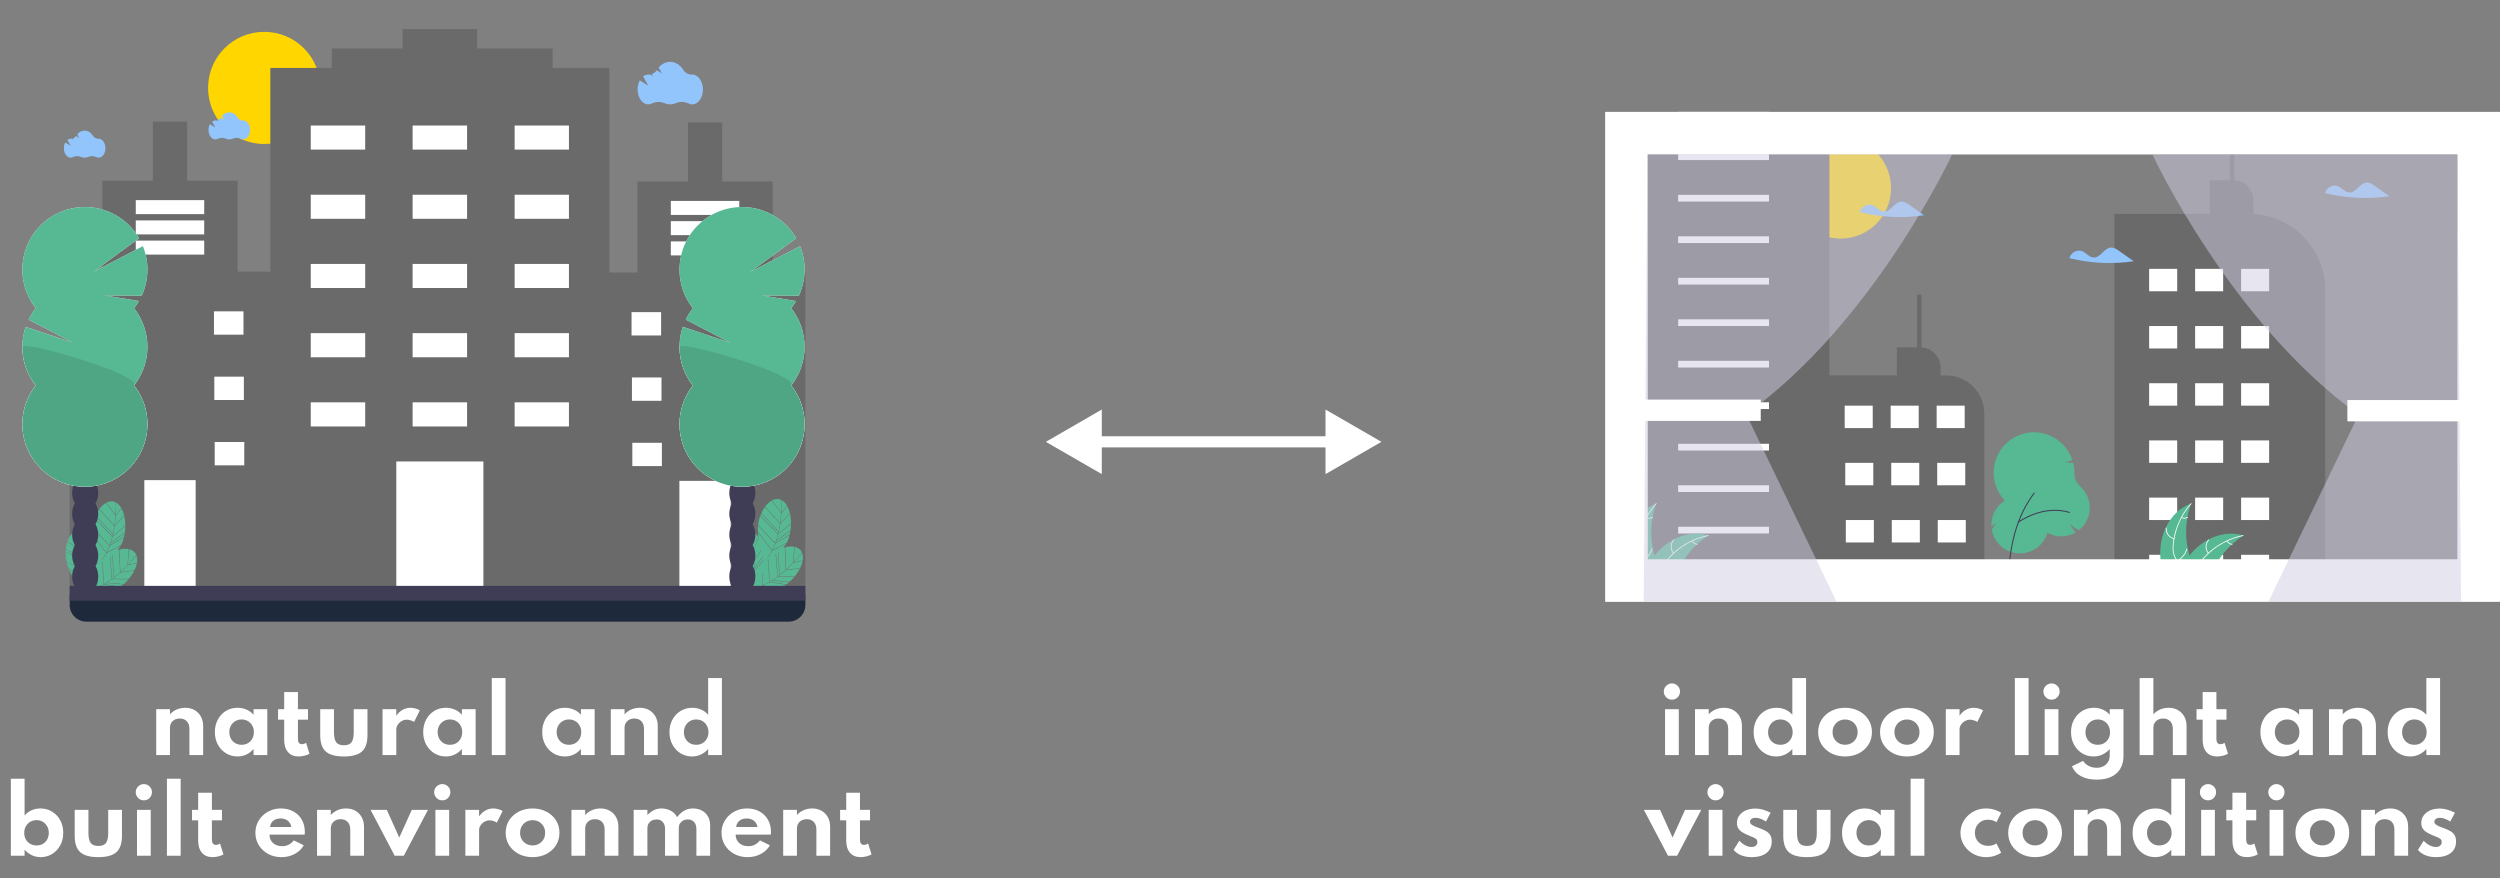 <svg width="447" height="157" viewBox="0 0 447 157" fill="none" xmlns="http://www.w3.org/2000/svg">
<rect x="0" y="0" width="447" height="157" fill="#808080" stroke="none"/>
<path d="M27.932 135V126.808H30.388V127.72C30.703 127.368 31.095 127.085 31.564 126.872C32.039 126.659 32.562 126.552 33.132 126.552C33.762 126.552 34.314 126.691 34.788 126.968C35.268 127.24 35.644 127.621 35.916 128.112C36.188 128.597 36.324 129.165 36.324 129.816V135H33.868V130.336C33.868 129.749 33.714 129.293 33.404 128.968C33.1 128.637 32.682 128.472 32.148 128.472C31.786 128.472 31.471 128.547 31.204 128.696C30.943 128.84 30.74 129.04 30.596 129.296C30.458 129.547 30.388 129.832 30.388 130.152V135H27.932ZM42.473 135.256C41.721 135.256 41.036 135.069 40.417 134.696C39.804 134.317 39.316 133.8 38.953 133.144C38.596 132.483 38.417 131.731 38.417 130.888C38.417 130.067 38.591 129.331 38.937 128.68C39.284 128.024 39.761 127.507 40.369 127.128C40.983 126.744 41.684 126.552 42.473 126.552C43.055 126.552 43.596 126.664 44.097 126.888C44.604 127.107 45.017 127.413 45.337 127.808V126.808H47.793V135H45.337V133.92C44.964 134.352 44.535 134.683 44.049 134.912C43.564 135.141 43.039 135.256 42.473 135.256ZM43.201 133.168C43.628 133.168 44.007 133.072 44.337 132.88C44.668 132.683 44.927 132.413 45.113 132.072C45.3 131.731 45.393 131.341 45.393 130.904C45.393 130.461 45.297 130.072 45.105 129.736C44.919 129.395 44.66 129.128 44.329 128.936C44.004 128.739 43.628 128.64 43.201 128.64C42.78 128.64 42.404 128.739 42.073 128.936C41.743 129.128 41.481 129.395 41.289 129.736C41.097 130.077 41.001 130.467 41.001 130.904C41.001 131.341 41.095 131.731 41.281 132.072C41.473 132.413 41.735 132.683 42.065 132.88C42.396 133.072 42.775 133.168 43.201 133.168ZM53.397 135.256C52.581 135.256 51.946 134.997 51.493 134.48C51.04 133.957 50.813 133.229 50.813 132.296V128.672H49.717V126.808H50.813V123.736H53.269V126.808H55.069V128.672H53.269V132.12C53.269 132.429 53.33 132.664 53.453 132.824C53.581 132.984 53.76 133.064 53.989 133.064C54.245 133.064 54.49 132.979 54.725 132.808L55.341 134.776C55.064 134.925 54.752 135.043 54.405 135.128C54.064 135.213 53.728 135.256 53.397 135.256ZM61.48 135.256C59.986 135.256 58.909 134.96 58.248 134.368C57.586 133.776 57.256 132.808 57.256 131.464V126.808H59.712V130.888C59.712 131.752 59.845 132.363 60.112 132.72C60.384 133.077 60.84 133.256 61.48 133.256C62.13 133.256 62.586 133.077 62.848 132.72C63.114 132.363 63.248 131.752 63.248 130.888V126.808H65.704V131.464C65.704 132.808 65.373 133.776 64.712 134.368C64.056 134.96 62.978 135.256 61.48 135.256ZM68.401 135V126.808H70.857V127.984C71.161 127.525 71.532 127.173 71.969 126.928C72.412 126.677 72.886 126.552 73.393 126.552C73.681 126.552 73.98 126.595 74.289 126.68C74.599 126.765 74.857 126.875 75.065 127.008L74.041 129.08C73.86 128.957 73.647 128.861 73.401 128.792C73.161 128.717 72.937 128.68 72.729 128.68C72.409 128.68 72.105 128.763 71.817 128.928C71.529 129.093 71.297 129.309 71.121 129.576C70.945 129.837 70.857 130.12 70.857 130.424V135H68.401ZM79.723 135.256C78.971 135.256 78.286 135.069 77.667 134.696C77.054 134.317 76.566 133.8 76.203 133.144C75.846 132.483 75.667 131.731 75.667 130.888C75.667 130.067 75.841 129.331 76.187 128.68C76.534 128.024 77.011 127.507 77.619 127.128C78.233 126.744 78.934 126.552 79.723 126.552C80.305 126.552 80.846 126.664 81.347 126.888C81.854 127.107 82.267 127.413 82.587 127.808V126.808H85.043V135H82.587V133.92C82.214 134.352 81.785 134.683 81.299 134.912C80.814 135.141 80.289 135.256 79.723 135.256ZM80.451 133.168C80.878 133.168 81.257 133.072 81.587 132.88C81.918 132.683 82.177 132.413 82.363 132.072C82.55 131.731 82.643 131.341 82.643 130.904C82.643 130.461 82.547 130.072 82.355 129.736C82.169 129.395 81.91 129.128 81.579 128.936C81.254 128.739 80.878 128.64 80.451 128.64C80.03 128.64 79.654 128.739 79.323 128.936C78.993 129.128 78.731 129.395 78.539 129.736C78.347 130.077 78.251 130.467 78.251 130.904C78.251 131.341 78.345 131.731 78.531 132.072C78.723 132.413 78.985 132.683 79.315 132.88C79.646 133.072 80.025 133.168 80.451 133.168ZM87.932 135V121.24H90.388V135H87.932ZM101.005 135.256C100.253 135.256 99.567 135.069 98.949 134.696C98.335 134.317 97.847 133.8 97.485 133.144C97.127 132.483 96.949 131.731 96.949 130.888C96.949 130.067 97.122 129.331 97.469 128.68C97.815 128.024 98.293 127.507 98.901 127.128C99.514 126.744 100.215 126.552 101.005 126.552C101.586 126.552 102.127 126.664 102.629 126.888C103.135 127.107 103.549 127.413 103.869 127.808V126.808H106.325V135H103.869V133.92C103.495 134.352 103.066 134.683 102.581 134.912C102.095 135.141 101.57 135.256 101.005 135.256ZM101.733 133.168C102.159 133.168 102.538 133.072 102.869 132.88C103.199 132.683 103.458 132.413 103.645 132.072C103.831 131.731 103.925 131.341 103.925 130.904C103.925 130.461 103.829 130.072 103.637 129.736C103.45 129.395 103.191 129.128 102.861 128.936C102.535 128.739 102.159 128.64 101.733 128.64C101.311 128.64 100.935 128.739 100.605 128.936C100.274 129.128 100.013 129.395 99.821 129.736C99.629 130.077 99.533 130.467 99.533 130.904C99.533 131.341 99.626 131.731 99.813 132.072C100.005 132.413 100.266 132.683 100.597 132.88C100.927 133.072 101.306 133.168 101.733 133.168ZM109.214 135V126.808H111.67V127.72C111.984 127.368 112.376 127.085 112.846 126.872C113.32 126.659 113.843 126.552 114.414 126.552C115.043 126.552 115.595 126.691 116.07 126.968C116.55 127.24 116.926 127.621 117.198 128.112C117.47 128.597 117.606 129.165 117.606 129.816V135H115.15V130.336C115.15 129.749 114.995 129.293 114.686 128.968C114.382 128.637 113.963 128.472 113.43 128.472C113.067 128.472 112.752 128.547 112.486 128.696C112.224 128.84 112.022 129.04 111.878 129.296C111.739 129.547 111.67 129.832 111.67 130.152V135H109.214ZM123.731 135.256C122.989 135.256 122.312 135.072 121.699 134.704C121.091 134.331 120.605 133.816 120.243 133.16C119.88 132.504 119.699 131.752 119.699 130.904C119.699 130.072 119.875 129.331 120.227 128.68C120.579 128.024 121.061 127.507 121.675 127.128C122.293 126.744 123 126.552 123.795 126.552C124.371 126.552 124.904 126.664 125.395 126.888C125.885 127.107 126.293 127.413 126.619 127.808V121.24H129.075V135H126.619V133.92C126.256 134.341 125.827 134.669 125.331 134.904C124.835 135.139 124.301 135.256 123.731 135.256ZM124.467 133.168C124.899 133.168 125.28 133.072 125.611 132.88C125.941 132.683 126.2 132.413 126.387 132.072C126.579 131.731 126.675 131.344 126.675 130.912C126.675 130.475 126.579 130.085 126.387 129.744C126.2 129.403 125.941 129.133 125.611 128.936C125.28 128.739 124.901 128.64 124.475 128.64C124.053 128.64 123.677 128.739 123.347 128.936C123.021 129.133 122.763 129.405 122.571 129.752C122.379 130.093 122.283 130.483 122.283 130.92C122.283 131.352 122.376 131.739 122.563 132.08C122.749 132.416 123.008 132.683 123.339 132.88C123.669 133.072 124.045 133.168 124.467 133.168ZM7.276 153.256C6.711 153.256 6.18 153.139 5.684 152.904C5.188 152.669 4.759 152.341 4.396 151.92V153H1.94V139.24H4.396V145.808C4.722 145.413 5.13 145.107 5.62 144.888C6.111 144.664 6.642 144.552 7.212 144.552C8.002 144.552 8.706 144.744 9.324 145.128C9.943 145.507 10.428 146.024 10.78 146.68C11.132 147.331 11.308 148.072 11.308 148.904C11.308 149.752 11.127 150.504 10.764 151.16C10.402 151.816 9.914 152.331 9.3 152.704C8.692 153.072 8.018 153.256 7.276 153.256ZM6.54 151.168C6.972 151.168 7.351 151.072 7.676 150.88C8.002 150.683 8.258 150.416 8.444 150.08C8.631 149.739 8.724 149.352 8.724 148.92C8.724 148.483 8.628 148.093 8.436 147.752C8.244 147.405 7.986 147.133 7.66 146.936C7.335 146.739 6.962 146.64 6.54 146.64C6.119 146.64 5.74 146.739 5.404 146.936C5.074 147.133 4.812 147.403 4.62 147.744C4.428 148.085 4.332 148.477 4.332 148.92C4.332 149.352 4.426 149.739 4.612 150.08C4.804 150.416 5.066 150.683 5.396 150.88C5.732 151.072 6.114 151.168 6.54 151.168ZM17.581 153.256C16.088 153.256 15.011 152.96 14.349 152.368C13.688 151.776 13.357 150.808 13.357 149.464V144.808H15.813V148.888C15.813 149.752 15.947 150.363 16.213 150.72C16.485 151.077 16.941 151.256 17.581 151.256C18.232 151.256 18.688 151.077 18.949 150.72C19.216 150.363 19.349 149.752 19.349 148.888V144.808H21.805V149.464C21.805 150.808 21.474 151.776 20.813 152.368C20.157 152.96 19.08 153.256 17.581 153.256ZM24.495 153V144.808H26.951V153H24.495ZM25.727 143.104C25.46 143.104 25.215 143.04 24.991 142.912C24.772 142.779 24.596 142.6 24.463 142.376C24.329 142.152 24.263 141.907 24.263 141.64C24.263 141.373 24.329 141.131 24.463 140.912C24.596 140.693 24.772 140.52 24.991 140.392C25.215 140.259 25.46 140.192 25.727 140.192C25.993 140.192 26.236 140.259 26.455 140.392C26.673 140.52 26.847 140.693 26.975 140.912C27.108 141.131 27.175 141.373 27.175 141.64C27.175 141.907 27.108 142.152 26.975 142.376C26.847 142.6 26.673 142.779 26.455 142.912C26.236 143.04 25.993 143.104 25.727 143.104ZM29.846 153V139.24H32.302V153H29.846ZM38.014 153.256C37.198 153.256 36.563 152.997 36.11 152.48C35.657 151.957 35.43 151.229 35.43 150.296V146.672H34.334V144.808H35.43V141.736H37.886V144.808H39.686V146.672H37.886V150.12C37.886 150.429 37.947 150.664 38.07 150.824C38.198 150.984 38.377 151.064 38.606 151.064C38.862 151.064 39.108 150.979 39.342 150.808L39.958 152.776C39.681 152.925 39.369 153.043 39.022 153.128C38.681 153.213 38.345 153.256 38.014 153.256ZM50.329 153.256C49.444 153.256 48.649 153.067 47.945 152.688C47.247 152.304 46.692 151.784 46.281 151.128C45.871 150.472 45.665 149.731 45.665 148.904C45.665 148.296 45.78 147.728 46.009 147.2C46.244 146.672 46.569 146.211 46.985 145.816C47.401 145.416 47.884 145.107 48.433 144.888C48.983 144.664 49.577 144.552 50.217 144.552C51.071 144.552 51.817 144.731 52.457 145.088C53.103 145.44 53.604 145.931 53.961 146.56C54.324 147.189 54.505 147.923 54.505 148.76C54.505 148.829 54.503 148.891 54.497 148.944C54.497 148.992 54.489 149.085 54.473 149.224H48.193C48.193 149.64 48.287 150.003 48.473 150.312C48.665 150.621 48.932 150.864 49.273 151.04C49.615 151.211 50.012 151.296 50.465 151.296C50.892 151.296 51.268 151.213 51.593 151.048C51.924 150.883 52.241 150.619 52.545 150.256L54.313 151.144C53.929 151.805 53.385 152.323 52.681 152.696C51.977 153.069 51.193 153.256 50.329 153.256ZM48.281 147.864H52.089C52.036 147.549 51.921 147.277 51.745 147.048C51.575 146.819 51.356 146.643 51.089 146.52C50.823 146.397 50.521 146.336 50.185 146.336C49.828 146.336 49.513 146.397 49.241 146.52C48.969 146.643 48.751 146.819 48.585 147.048C48.42 147.277 48.319 147.549 48.281 147.864ZM56.69 153V144.808H59.146V145.72C59.461 145.368 59.853 145.085 60.322 144.872C60.797 144.659 61.319 144.552 61.89 144.552C62.52 144.552 63.072 144.691 63.546 144.968C64.026 145.24 64.402 145.621 64.674 146.112C64.946 146.597 65.082 147.165 65.082 147.816V153H62.626V148.336C62.626 147.749 62.471 147.293 62.162 146.968C61.858 146.637 61.44 146.472 60.906 146.472C60.544 146.472 60.229 146.547 59.962 146.696C59.701 146.84 59.498 147.04 59.354 147.296C59.215 147.547 59.146 147.832 59.146 148.152V153H56.69ZM70.567 153L66.263 144.808H69.159L71.391 149.752L73.623 144.808H76.519L72.207 153H70.567ZM77.854 153V144.808H80.31V153H77.854ZM79.086 143.104C78.819 143.104 78.574 143.04 78.35 142.912C78.131 142.779 77.955 142.6 77.822 142.376C77.689 142.152 77.622 141.907 77.622 141.64C77.622 141.373 77.689 141.131 77.822 140.912C77.955 140.693 78.131 140.52 78.35 140.392C78.574 140.259 78.819 140.192 79.086 140.192C79.353 140.192 79.595 140.259 79.814 140.392C80.033 140.52 80.206 140.693 80.334 140.912C80.467 141.131 80.534 141.373 80.534 141.64C80.534 141.907 80.467 142.152 80.334 142.376C80.206 142.6 80.033 142.779 79.814 142.912C79.595 143.04 79.353 143.104 79.086 143.104ZM83.206 153V144.808H85.662V145.984C85.966 145.525 86.337 145.173 86.774 144.928C87.216 144.677 87.691 144.552 88.198 144.552C88.486 144.552 88.784 144.595 89.094 144.68C89.403 144.765 89.662 144.875 89.87 145.008L88.846 147.08C88.665 146.957 88.451 146.861 88.206 146.792C87.966 146.717 87.742 146.68 87.534 146.68C87.214 146.68 86.91 146.763 86.622 146.928C86.334 147.093 86.102 147.309 85.926 147.576C85.75 147.837 85.662 148.12 85.662 148.424V153H83.206ZM95.223 153.256C94.322 153.256 93.509 153.072 92.783 152.704C92.058 152.331 91.482 151.819 91.055 151.168C90.629 150.512 90.415 149.757 90.415 148.904C90.415 148.051 90.626 147.299 91.047 146.648C91.474 145.992 92.05 145.48 92.775 145.112C93.506 144.739 94.322 144.552 95.223 144.552C96.13 144.552 96.946 144.739 97.671 145.112C98.397 145.48 98.97 145.992 99.391 146.648C99.818 147.299 100.031 148.051 100.031 148.904C100.031 149.757 99.818 150.512 99.391 151.168C98.97 151.819 98.397 152.331 97.671 152.704C96.946 153.072 96.13 153.256 95.223 153.256ZM95.231 151.16C95.647 151.16 96.026 151.064 96.367 150.872C96.709 150.68 96.978 150.416 97.175 150.08C97.373 149.739 97.471 149.347 97.471 148.904C97.471 148.461 97.373 148.072 97.175 147.736C96.978 147.395 96.709 147.128 96.367 146.936C96.026 146.744 95.647 146.648 95.231 146.648C94.81 146.648 94.429 146.744 94.087 146.936C93.751 147.128 93.485 147.395 93.287 147.736C93.09 148.072 92.991 148.461 92.991 148.904C92.991 149.347 93.09 149.739 93.287 150.08C93.485 150.416 93.751 150.68 94.087 150.872C94.429 151.064 94.81 151.16 95.231 151.16ZM102.175 153V144.808H104.631V145.72C104.945 145.368 105.337 145.085 105.807 144.872C106.281 144.659 106.804 144.552 107.375 144.552C108.004 144.552 108.556 144.691 109.031 144.968C109.511 145.24 109.887 145.621 110.159 146.112C110.431 146.597 110.567 147.165 110.567 147.816V153H108.111V148.336C108.111 147.749 107.956 147.293 107.647 146.968C107.343 146.637 106.924 146.472 106.391 146.472C106.028 146.472 105.713 146.547 105.447 146.696C105.185 146.84 104.983 147.04 104.839 147.296C104.7 147.547 104.631 147.832 104.631 148.152V153H102.175ZM113.3 153V144.808H115.756V145.72C116.161 145.315 116.564 145.019 116.964 144.832C117.364 144.645 117.796 144.552 118.26 144.552C118.889 144.552 119.457 144.693 119.964 144.976C120.47 145.259 120.833 145.637 121.052 146.112C121.452 145.595 121.881 145.205 122.34 144.944C122.798 144.683 123.324 144.552 123.916 144.552C124.508 144.552 125.033 144.675 125.492 144.92C125.95 145.165 126.31 145.515 126.572 145.968C126.838 146.416 126.972 146.947 126.972 147.56V153H124.516V148.232C124.516 147.699 124.377 147.28 124.1 146.976C123.822 146.667 123.452 146.512 122.988 146.512C122.668 146.512 122.385 146.579 122.14 146.712C121.9 146.845 121.71 147.024 121.572 147.248C121.433 147.472 121.364 147.72 121.364 147.992V153H118.908V148.184C118.908 147.677 118.772 147.272 118.5 146.968C118.233 146.664 117.862 146.512 117.388 146.512C117.073 146.512 116.79 146.579 116.54 146.712C116.294 146.845 116.102 147.027 115.964 147.256C115.825 147.485 115.756 147.739 115.756 148.016V153H113.3ZM133.673 153.256C132.788 153.256 131.993 153.067 131.289 152.688C130.59 152.304 130.036 151.784 129.625 151.128C129.214 150.472 129.009 149.731 129.009 148.904C129.009 148.296 129.124 147.728 129.353 147.2C129.588 146.672 129.913 146.211 130.329 145.816C130.745 145.416 131.228 145.107 131.777 144.888C132.326 144.664 132.921 144.552 133.561 144.552C134.414 144.552 135.161 144.731 135.801 145.088C136.446 145.44 136.948 145.931 137.305 146.56C137.668 147.189 137.849 147.923 137.849 148.76C137.849 148.829 137.846 148.891 137.841 148.944C137.841 148.992 137.833 149.085 137.817 149.224H131.537C131.537 149.64 131.63 150.003 131.817 150.312C132.009 150.621 132.276 150.864 132.617 151.04C132.958 151.211 133.356 151.296 133.809 151.296C134.236 151.296 134.612 151.213 134.937 151.048C135.268 150.883 135.585 150.619 135.889 150.256L137.657 151.144C137.273 151.805 136.729 152.323 136.025 152.696C135.321 153.069 134.537 153.256 133.673 153.256ZM131.625 147.864H135.433C135.38 147.549 135.265 147.277 135.089 147.048C134.918 146.819 134.7 146.643 134.433 146.52C134.166 146.397 133.865 146.336 133.529 146.336C133.172 146.336 132.857 146.397 132.585 146.52C132.313 146.643 132.094 146.819 131.929 147.048C131.764 147.277 131.662 147.549 131.625 147.864ZM140.034 153V144.808H142.49V145.72C142.805 145.368 143.197 145.085 143.666 144.872C144.141 144.659 144.663 144.552 145.234 144.552C145.863 144.552 146.415 144.691 146.89 144.968C147.37 145.24 147.746 145.621 148.018 146.112C148.29 146.597 148.426 147.165 148.426 147.816V153H145.97V148.336C145.97 147.749 145.815 147.293 145.506 146.968C145.202 146.637 144.783 146.472 144.25 146.472C143.887 146.472 143.573 146.547 143.306 146.696C143.045 146.84 142.842 147.04 142.698 147.296C142.559 147.547 142.49 147.832 142.49 148.152V153H140.034ZM153.889 153.256C153.073 153.256 152.439 152.997 151.985 152.48C151.532 151.957 151.305 151.229 151.305 150.296V146.672H150.209V144.808H151.305V141.736H153.761V144.808H155.561V146.672H153.761V150.12C153.761 150.429 153.823 150.664 153.945 150.824C154.073 150.984 154.252 151.064 154.481 151.064C154.737 151.064 154.983 150.979 155.217 150.808L155.833 152.776C155.556 152.925 155.244 153.043 154.897 153.128C154.556 153.213 154.22 153.256 153.889 153.256Z" fill="white"/>
<g clip-path="url(#clip0_317_3889)">
<path d="M65.451 22.279H55.292V26.983H65.451V22.279Z" fill="white"/>
<path d="M83.788 22.279H73.628V26.983H83.788V22.279Z" fill="white"/>
<path d="M102.124 22.279H91.965V26.983H102.124V22.279Z" fill="white"/>
<path d="M102.124 34.657H91.965V39.36H102.124V34.657Z" fill="white"/>
<path d="M102.124 47.034H91.965V51.737H102.124V47.034Z" fill="white"/>
<path d="M102.124 59.411H91.965V64.115H102.124V59.411Z" fill="white"/>
<path d="M102.124 71.789H91.965V76.492H102.124V71.789Z" fill="white"/>
<path d="M83.788 71.789H73.628V76.492H83.788V71.789Z" fill="white"/>
<path d="M65.451 71.789H55.292V76.492H65.451V71.789Z" fill="white"/>
<path d="M65.451 59.411H55.292V64.115H65.451V59.411Z" fill="white"/>
<path d="M65.451 47.034H55.292V51.737H65.451V47.034Z" fill="white"/>
<path d="M65.451 34.657H55.292V39.36H65.451V34.657Z" fill="white"/>
<path d="M83.788 34.657H73.628V39.36H83.788V34.657Z" fill="white"/>
<path d="M83.788 47.034H73.628V51.737H83.788V47.034Z" fill="white"/>
<path d="M83.788 59.411H73.628V64.115H83.788V59.411Z" fill="white"/>
<path d="M43.894 78.968H38.195V83.671H43.894V78.968Z" fill="white"/>
<path d="M43.894 67.085H38.195V71.789H43.894V67.085Z" fill="white"/>
<path d="M43.894 55.203H38.195V59.906H43.894V55.203Z" fill="white"/>
<path d="M118.478 55.451H112.779V60.154H118.478V55.451Z" fill="white"/>
<path d="M118.478 67.085H112.779V71.789H118.478V67.085Z" fill="white"/>
<path d="M118.478 78.72H112.779V83.423H118.478V78.72Z" fill="white"/>
<path d="M131.115 85.651H120.956V105.207H131.115V85.651Z" fill="white"/>
<path d="M87.257 82.186H69.416V105.208H87.257V82.186Z" fill="white"/>
<path d="M35.717 85.156H24.566V106.198H35.717V85.156Z" fill="white"/>
<path d="M37.204 35.152H23.823V45.796H37.204V35.152Z" fill="white"/>
<path d="M132.602 35.152H119.221V45.796H132.602V35.152Z" fill="white"/>
<path d="M47.239 25.745C52.781 25.745 57.274 21.256 57.274 15.719C57.274 10.182 52.781 5.694 47.239 5.694C41.697 5.694 37.204 10.182 37.204 15.719C37.204 21.256 41.697 25.745 47.239 25.745Z" fill="#FFD600"/>
<path d="M138.16 48.719V32.451H129.121V21.884H123.003V32.451H113.965V48.719H108.959V12.151H98.808V8.675H85.32V5.198H71.971V8.675H59.317V12.151H48.332V48.58H42.492V32.312H33.453V21.744H27.335V32.312H18.296V48.58H12.456V106.282H25.805V85.843H34.983V106.282H70.858V82.506H86.432V106.282H108.124V106.421H121.473V85.982H130.651V106.421H144V48.719H138.16ZM17.253 55.671H22.537V59.842H17.253V55.671ZM17.323 67.35H22.607V71.522H17.323V67.35ZM22.676 83.201H17.392V79.03H22.676V83.201ZM36.512 45.521H24.276V43.018H36.512V45.521ZM36.512 41.906H24.276V39.403H36.512V41.906ZM36.512 38.291H24.276V35.788H36.512V38.291ZM38.25 55.671H43.534V59.842H38.25V55.671ZM38.32 67.35H43.604V71.522H38.32V67.35ZM43.673 83.201H38.389V79.03H43.673V83.201ZM65.296 76.249H55.562V71.939H65.296V76.249ZM65.296 63.874H55.562V59.564H65.296V63.874ZM65.296 51.499H55.562V47.189H65.296V51.499ZM65.296 39.125H55.562V34.815H65.296V39.125ZM65.296 26.75H55.562V22.44H65.296V26.75ZM83.512 76.249H73.778V71.939H83.512V76.249ZM83.512 63.874H73.778V59.564H83.512V63.874ZM83.512 51.499H73.778V47.189H83.512V51.499ZM83.512 39.125H73.778V34.815H83.512V39.125ZM83.512 26.75H73.778V22.44H83.512V26.75ZM101.728 76.249H91.994V71.939H101.728V76.249ZM101.728 63.874H91.994V59.564H101.728V63.874ZM101.728 51.499H91.994V47.189H101.728V51.499ZM101.728 39.125H91.994V34.815H101.728V39.125ZM101.728 26.75H91.994V22.44H101.728V26.75ZM112.922 55.81H118.206V59.981H112.922V55.81ZM112.991 67.489H118.275V71.661H112.991V67.489ZM118.345 83.34H113.061V79.169H118.345V83.34ZM132.181 45.66H119.944V43.157H132.181V45.66ZM132.181 42.045H119.944V39.542H132.181V42.045ZM132.181 38.43H119.944V35.927H132.181V38.43ZM133.919 55.81H139.203V59.981H133.919V55.81ZM133.988 67.489H139.272V71.661H133.988V67.489ZM139.342 83.34H134.058V79.169H139.342V83.34Z" fill="#6A6A6A"/>
<path d="M20.687 92.198C20.648 92.749 20.587 93.364 20.493 94.01L22.193 92.125L22.202 92.157C22.098 91.703 21.931 91.266 21.705 90.859L21.716 90.889L20.687 92.198Z" fill="#57B894"/>
<path d="M20.693 92.102L21.69 90.834C21.478 90.447 21.171 90.12 20.798 89.883C20.78 89.873 20.762 89.862 20.743 89.852C20.749 90.002 20.775 90.882 20.693 92.102Z" fill="#57B894"/>
<path d="M19.793 97.075C19.75 97.209 19.704 97.34 19.658 97.468L22.161 96L22.165 96.037C22.217 95.809 22.261 95.581 22.296 95.352L19.796 97.092L19.793 97.075Z" fill="#57B894"/>
<path d="M20.142 95.843L22.396 93.984L22.403 94.019C22.411 93.404 22.346 92.79 22.209 92.191L20.477 94.112C20.386 94.717 20.274 95.294 20.142 95.843Z" fill="#57B894"/>
<path d="M20.438 94.075L17.74 91.065L17.755 91.031C17.501 91.388 17.284 91.77 17.107 92.17L20.186 95.448C20.292 94.97 20.374 94.507 20.438 94.075Z" fill="#57B894"/>
<path d="M17.079 92.238L17.079 92.238C17.084 92.227 17.088 92.215 17.093 92.204L17.079 92.238Z" fill="#57B894"/>
<path d="M16.928 92.607L16.915 92.642C16.919 92.63 16.924 92.619 16.928 92.608L16.928 92.607Z" fill="#57B894"/>
<path d="M20.169 95.528L17.079 92.238C17.027 92.358 16.977 92.481 16.929 92.608L20.087 95.876C20.116 95.759 20.143 95.643 20.169 95.528Z" fill="#57B894"/>
<path d="M22.302 95.308C22.364 94.895 22.397 94.477 22.403 94.059L20.117 95.944C20.027 96.309 19.927 96.66 19.818 96.998L22.297 95.272L22.302 95.308Z" fill="#57B894"/>
<path d="M16.519 95.543L19.02 98.806C19.226 98.409 19.407 98 19.564 97.581L16.511 94.375C16.481 94.776 16.478 95.178 16.501 95.58L16.519 95.543Z" fill="#57B894"/>
<path d="M20.698 89.849L20.72 89.839C20.172 89.547 19.579 89.578 19.011 89.875L20.649 92.1C20.737 90.779 20.698 89.862 20.698 89.849Z" fill="#57B894"/>
<path d="M19.577 97.686C19.433 98.063 19.269 98.432 19.085 98.791L21.602 97.49L21.604 97.526C21.794 97.206 21.942 96.863 22.045 96.505C22.085 96.365 22.122 96.224 22.155 96.082L19.621 97.567C19.606 97.607 19.592 97.647 19.577 97.686Z" fill="#57B894"/>
<path d="M20.642 92.198L18.967 89.922L18.982 89.89C18.503 90.167 18.09 90.548 17.775 91.003L20.451 93.989C20.544 93.35 20.604 92.742 20.642 92.198Z" fill="#57B894"/>
<path d="M19.591 97.507C19.778 96.998 19.937 96.48 20.067 95.954L16.901 92.677C16.826 92.882 16.757 93.095 16.694 93.316C16.606 93.633 16.548 93.957 16.519 94.285L19.589 97.509L19.591 97.507Z" fill="#57B894"/>
<path d="M22.843 101.042C22.462 101.441 22.023 101.876 21.538 102.314L24.05 101.946L24.037 101.977C24.246 101.561 24.396 101.118 24.482 100.66L24.471 100.69L22.843 101.042Z" fill="#57B894"/>
<path d="M24.406 99.331C24.399 99.311 24.391 99.291 24.384 99.272C24.292 99.39 23.751 100.084 22.91 100.972L24.487 100.631C24.57 100.198 24.542 99.75 24.406 99.331V99.331Z" fill="#57B894"/>
<path d="M19.045 104.229C18.926 104.304 18.808 104.376 18.69 104.445L21.555 104.911L21.534 104.942C21.72 104.799 21.899 104.651 22.071 104.498L19.036 104.243L19.045 104.229Z" fill="#57B894"/>
<path d="M20.099 103.502L23.022 103.508L23.005 103.539C23.403 103.071 23.744 102.557 24.022 102.008L21.462 102.383C21.006 102.791 20.551 103.164 20.099 103.502Z" fill="#57B894"/>
<path d="M19.114 104.185L22.123 104.438L22.104 104.468C22.416 104.189 22.708 103.889 22.979 103.57L20.016 103.564C19.713 103.788 19.413 103.995 19.114 104.185Z" fill="#57B894"/>
<path d="M15.427 105.674C15.449 105.653 15.471 105.629 15.493 105.606C16.107 105.509 16.707 105.337 17.279 105.096L17.361 102.927C17.386 102.872 17.409 102.817 17.432 102.761L17.345 105.069C17.757 104.894 18.157 104.695 18.545 104.472L18.266 100.44C18.287 100.429 18.309 100.417 18.331 100.405L18.61 104.432L18.613 104.433C19.081 104.16 19.535 103.862 19.971 103.54L19.667 99.572C19.688 99.556 19.71 99.541 19.731 99.525L20.036 103.492C20.132 103.421 20.227 103.349 20.321 103.277L20.07 99.26C20.091 99.243 20.113 99.225 20.134 99.207L20.385 103.227C20.772 102.925 21.131 102.621 21.455 102.33L21.297 98.291L21.33 98.274C21.218 98.303 21.104 98.338 20.989 98.375C21.205 98.129 21.4 97.863 21.57 97.583L19.03 98.897C18.854 99.231 18.657 99.553 18.438 99.861C18.393 99.904 18.347 99.947 18.303 99.992L18.306 100.04C18.285 100.067 18.265 100.095 18.244 100.121L18.239 100.056C18.207 100.089 18.176 100.124 18.144 100.158C18.466 99.756 18.748 99.325 18.987 98.869L16.504 95.63C16.521 95.919 16.549 96.211 16.586 96.5C16.355 96.125 16.075 95.783 15.753 95.483L15.773 95.508L15.199 97.071C15.332 97.606 15.464 98.21 15.575 98.854L16.595 96.568C16.599 96.603 16.604 96.639 16.609 96.675L15.592 98.956C15.692 99.559 15.764 100.143 15.808 100.706L17.029 98.788C17.036 98.816 17.043 98.843 17.05 98.87L15.816 100.809C15.842 101.184 15.856 101.549 15.857 101.904L17.35 99.935C17.358 99.96 17.366 99.986 17.373 100.011L15.865 102L15.857 101.985C15.857 102.126 15.855 102.264 15.85 102.401L17.534 100.505C17.543 100.532 17.551 100.556 17.558 100.578L15.846 102.507C15.844 102.549 15.842 102.591 15.84 102.634C15.82 103.036 15.778 103.438 15.714 103.836L15.877 103.672C15.846 103.735 15.816 103.798 15.787 103.86L15.695 103.954C15.684 104.015 15.672 104.074 15.66 104.134C15.626 104.209 15.593 104.282 15.562 104.354C15.592 104.217 15.621 104.079 15.645 103.941L12.282 101.627C13.16 103.872 14.812 106.007 14.917 106.142C15.003 105.982 15.081 105.817 15.153 105.648C15.174 105.646 15.194 105.644 15.215 105.642C15.207 105.663 15.198 105.683 15.189 105.704C15.179 105.705 15.168 105.707 15.158 105.708C15.166 105.71 15.175 105.713 15.184 105.715C15.134 105.833 15.082 105.948 15.025 106.06C15.099 105.994 15.211 105.89 15.344 105.757C16.135 105.959 18.265 106.391 20.089 105.753L17.295 105.145C16.697 105.399 16.069 105.576 15.427 105.674V105.674ZM17.391 102.138L17.458 102.071L17.454 102.172L17.387 102.24L17.391 102.138Z" fill="#57B894"/>
<path d="M24.35 99.24L24.374 99.247C24.139 98.672 23.662 98.318 23.035 98.184L22.877 100.943C23.788 99.982 24.342 99.251 24.35 99.24Z" fill="#57B894"/>
<path d="M18.488 104.562C18.137 104.76 17.775 104.94 17.405 105.099L20.173 105.701L20.152 105.731C20.502 105.605 20.835 105.435 21.143 105.226C21.263 105.143 21.381 105.058 21.497 104.97L18.598 104.498C18.561 104.519 18.525 104.541 18.488 104.562Z" fill="#57B894"/>
<path d="M21.52 102.271C21.999 101.838 22.433 101.408 22.809 101.014L22.97 98.192L23.003 98.177C22.457 98.085 21.897 98.115 21.363 98.265L21.52 102.271Z" fill="#57B894"/>
<path d="M15.732 95.463C15.41 95.161 15.017 94.945 14.59 94.835C14.569 94.83 14.548 94.826 14.528 94.822C14.579 94.963 14.876 95.792 15.175 96.978L15.732 95.463Z" fill="#57B894"/>
<path d="M15.543 98.933L12.047 96.904L12.05 96.867C11.919 97.285 11.831 97.715 11.787 98.151L15.728 100.317C15.68 99.829 15.616 99.363 15.543 98.933Z" fill="#57B894"/>
<path d="M11.78 98.224L11.78 98.224C11.782 98.212 11.782 98.199 11.783 98.187L11.78 98.224Z" fill="#57B894"/>
<path d="M11.752 98.622L11.749 98.659C11.75 98.646 11.751 98.634 11.752 98.622L11.752 98.622Z" fill="#57B894"/>
<path d="M15.736 100.398L11.78 98.224C11.767 98.354 11.758 98.487 11.752 98.622L15.765 100.754C15.757 100.634 15.747 100.516 15.736 100.398Z" fill="#57B894"/>
<path d="M15.795 102.537L11.901 100.432C11.996 100.822 12.118 101.206 12.264 101.58L12.269 101.54L15.657 103.87C15.729 103.429 15.776 102.984 15.795 102.537V102.537Z" fill="#57B894"/>
<path d="M14.484 94.834L14.502 94.817C13.89 94.709 13.336 94.922 12.887 95.379L15.133 96.989C14.809 95.706 14.488 94.846 14.484 94.834Z" fill="#57B894"/>
<path d="M15.157 97.085L12.86 95.438L12.865 95.403C12.494 95.815 12.22 96.304 12.061 96.835L15.529 98.847C15.419 98.21 15.289 97.614 15.157 97.085Z" fill="#57B894"/>
<path d="M15.798 102.459C15.818 101.917 15.809 101.375 15.771 100.834L11.747 98.697C11.739 98.915 11.739 99.138 11.747 99.368C11.762 99.697 11.806 100.023 11.88 100.344L15.796 102.461L15.798 102.459Z" fill="#57B894"/>
<path d="M139.715 91.781C139.676 92.331 139.616 92.947 139.521 93.593L141.221 91.708L141.231 91.74C141.127 91.286 140.959 90.849 140.734 90.442L140.744 90.472L139.715 91.781Z" fill="#57B894"/>
<path d="M139.722 91.685L140.719 90.416C140.507 90.029 140.2 89.703 139.827 89.466C139.809 89.455 139.791 89.445 139.772 89.435C139.778 89.585 139.804 90.464 139.722 91.685Z" fill="#57B894"/>
<path d="M138.823 96.658C138.779 96.791 138.734 96.922 138.687 97.051L141.191 95.583L141.194 95.62C141.246 95.392 141.29 95.163 141.325 94.935L138.825 96.675L138.823 96.658Z" fill="#57B894"/>
<path d="M139.171 95.426L141.426 93.567L141.432 93.601C141.44 92.987 141.375 92.373 141.239 91.773L139.506 93.695C139.415 94.3 139.304 94.877 139.171 95.426Z" fill="#57B894"/>
<path d="M139.468 93.658L136.77 90.648L136.784 90.614C136.53 90.971 136.314 91.353 136.137 91.753L139.216 95.031C139.321 94.553 139.403 94.09 139.468 93.658Z" fill="#57B894"/>
<path d="M136.108 91.821L136.108 91.821C136.113 91.81 136.117 91.798 136.122 91.787L136.108 91.821Z" fill="#57B894"/>
<path d="M139.198 95.111L136.108 91.821C136.055 91.941 136.005 92.064 135.958 92.19L139.116 95.459C139.145 95.342 139.172 95.226 139.198 95.111Z" fill="#57B894"/>
<path d="M135.958 92.19L135.944 92.225C135.948 92.213 135.953 92.202 135.958 92.19L135.958 92.19Z" fill="#57B894"/>
<path d="M141.332 94.891C141.393 94.478 141.427 94.06 141.432 93.642L139.147 95.526C139.056 95.892 138.956 96.243 138.848 96.581L141.327 94.855L141.332 94.891Z" fill="#57B894"/>
<path d="M135.548 95.126L138.049 98.389C138.255 97.992 138.436 97.583 138.593 97.164L135.541 93.958C135.51 94.359 135.507 94.761 135.531 95.162L135.548 95.126Z" fill="#57B894"/>
<path d="M139.727 89.432L139.749 89.422C139.202 89.13 138.608 89.161 138.04 89.458L139.678 91.683C139.766 90.362 139.727 89.445 139.727 89.432Z" fill="#57B894"/>
<path d="M138.606 97.269C138.462 97.646 138.298 98.015 138.115 98.374L140.631 97.072L140.633 97.109C140.823 96.788 140.971 96.445 141.074 96.088C141.114 95.947 141.151 95.806 141.184 95.665L138.65 97.15C138.636 97.19 138.621 97.23 138.606 97.269Z" fill="#57B894"/>
<path d="M139.671 91.781L137.995 89.505L138.011 89.473C137.531 89.75 137.119 90.13 136.804 90.586L139.48 93.572C139.573 92.933 139.633 92.325 139.671 91.781Z" fill="#57B894"/>
<path d="M138.62 97.09C138.807 96.581 138.966 96.063 139.097 95.537L135.931 92.26C135.855 92.465 135.786 92.678 135.723 92.899C135.635 93.216 135.577 93.54 135.548 93.868L138.618 97.092L138.62 97.09Z" fill="#57B894"/>
<path d="M141.872 100.625C141.492 101.024 141.052 101.459 140.567 101.897L143.079 101.529L143.066 101.56C143.276 101.144 143.425 100.701 143.511 100.243L143.5 100.273L141.872 100.625Z" fill="#57B894"/>
<path d="M143.435 98.913C143.428 98.894 143.42 98.874 143.413 98.854C143.321 98.973 142.781 99.667 141.939 100.555L143.516 100.214C143.599 99.781 143.572 99.333 143.435 98.913V98.913Z" fill="#57B894"/>
<path d="M138.074 103.812C137.955 103.887 137.837 103.959 137.719 104.028L140.583 104.494L140.562 104.525C140.748 104.382 140.928 104.234 141.1 104.081L138.065 103.826L138.074 103.812Z" fill="#57B894"/>
<path d="M139.128 103.085L142.051 103.091L142.033 103.122C142.432 102.653 142.773 102.139 143.051 101.591L140.491 101.965C140.034 102.374 139.58 102.747 139.128 103.085Z" fill="#57B894"/>
<path d="M138.143 103.768L141.152 104.02L141.133 104.051C141.444 103.772 141.736 103.472 142.007 103.153L139.045 103.147C138.742 103.37 138.441 103.578 138.143 103.768Z" fill="#57B894"/>
<path d="M134.457 105.257C134.478 105.236 134.5 105.212 134.523 105.189C135.136 105.092 135.736 104.92 136.309 104.679L136.391 102.51C136.415 102.455 136.438 102.399 136.461 102.343L136.374 104.652C136.786 104.477 137.187 104.277 137.574 104.055L137.295 100.023C137.317 100.011 137.338 100 137.361 99.988L137.64 104.015L137.642 104.015C138.111 103.743 138.564 103.445 139 103.123L138.696 99.155C138.717 99.139 138.739 99.124 138.761 99.108L139.065 103.075C139.161 103.004 139.256 102.932 139.35 102.86L139.099 98.843C139.12 98.825 139.142 98.808 139.163 98.79L139.415 102.809C139.801 102.508 140.16 102.204 140.485 101.913L140.327 97.874L140.36 97.856C140.247 97.886 140.133 97.921 140.018 97.958C140.235 97.711 140.429 97.446 140.6 97.166L138.059 98.48C137.884 98.814 137.686 99.136 137.467 99.444C137.422 99.487 137.377 99.53 137.332 99.574L137.335 99.623C137.315 99.65 137.294 99.677 137.273 99.704L137.268 99.639C137.236 99.672 137.205 99.707 137.173 99.741C137.495 99.339 137.777 98.907 138.016 98.452L135.533 95.213C135.55 95.502 135.579 95.794 135.615 96.083C135.384 95.708 135.105 95.366 134.783 95.066L134.802 95.091L134.228 96.654C134.361 97.189 134.494 97.793 134.604 98.437L135.624 96.151C135.628 96.186 135.633 96.222 135.638 96.257L134.621 98.538C134.722 99.142 134.794 99.726 134.837 100.289L136.058 98.371C136.065 98.399 136.072 98.426 136.079 98.453L134.845 100.392C134.872 100.767 134.886 101.132 134.886 101.487L136.379 99.517C136.387 99.543 136.395 99.569 136.403 99.593L134.894 101.583L134.887 101.568C134.886 101.708 134.884 101.847 134.879 101.984L136.563 100.088C136.572 100.115 136.58 100.139 136.588 100.161L134.875 102.089C134.873 102.132 134.872 102.174 134.87 102.216C134.849 102.619 134.808 103.021 134.744 103.419L134.906 103.254C134.876 103.318 134.846 103.381 134.816 103.443L134.724 103.537C134.713 103.598 134.701 103.657 134.69 103.717C134.655 103.792 134.623 103.865 134.591 103.936C134.622 103.8 134.65 103.662 134.674 103.523L131.312 101.21C132.189 103.455 133.841 105.589 133.947 105.725C134.033 105.565 134.111 105.4 134.182 105.231C134.203 105.229 134.224 105.227 134.245 105.225C134.236 105.246 134.227 105.266 134.218 105.287C134.208 105.288 134.197 105.289 134.187 105.29C134.195 105.293 134.205 105.295 134.214 105.298C134.163 105.415 134.111 105.531 134.055 105.643C134.128 105.577 134.24 105.473 134.374 105.34C135.164 105.542 137.295 105.974 139.119 105.336L136.324 104.728C135.726 104.982 135.099 105.159 134.457 105.257V105.257ZM136.42 101.721L136.487 101.653L136.484 101.755L136.417 101.823L136.42 101.721Z" fill="#57B894"/>
<path d="M143.379 98.823L143.403 98.83C143.168 98.255 142.691 97.901 142.064 97.767L141.906 100.525C142.817 99.565 143.371 98.834 143.379 98.823Z" fill="#57B894"/>
<path d="M137.517 104.144C137.166 104.343 136.805 104.523 136.434 104.682L139.202 105.284L139.181 105.314C139.531 105.188 139.864 105.018 140.172 104.809C140.292 104.726 140.41 104.641 140.526 104.553L137.627 104.081C137.591 104.102 137.554 104.124 137.517 104.144Z" fill="#57B894"/>
<path d="M140.549 101.854C141.028 101.421 141.462 100.991 141.839 100.597L142 97.775L142.032 97.76C141.486 97.668 140.926 97.698 140.393 97.848L140.549 101.854Z" fill="#57B894"/>
<path d="M134.761 95.046C134.439 94.743 134.047 94.527 133.619 94.418C133.598 94.413 133.578 94.409 133.557 94.405C133.609 94.546 133.905 95.374 134.205 96.561L134.761 95.046Z" fill="#57B894"/>
<path d="M134.573 98.516L131.076 96.487L131.079 96.45C130.949 96.868 130.86 97.298 130.816 97.734L134.757 99.899C134.71 99.412 134.645 98.946 134.573 98.516Z" fill="#57B894"/>
<path d="M130.781 98.205L130.778 98.242C130.779 98.229 130.78 98.217 130.781 98.205L130.781 98.205Z" fill="#57B894"/>
<path d="M130.81 97.807L130.81 97.807C130.811 97.795 130.811 97.782 130.812 97.77L130.81 97.807Z" fill="#57B894"/>
<path d="M134.765 99.981L130.809 97.807C130.797 97.937 130.787 98.07 130.781 98.205L134.795 100.337C134.786 100.217 134.776 100.099 134.765 99.981Z" fill="#57B894"/>
<path d="M134.824 102.12L130.931 100.015C131.026 100.405 131.147 100.789 131.293 101.163L131.298 101.123L134.686 103.453C134.759 103.012 134.805 102.567 134.824 102.12V102.12Z" fill="#57B894"/>
<path d="M133.513 94.417L133.531 94.4C132.92 94.291 132.365 94.504 131.917 94.962L134.162 96.572C133.838 95.289 133.518 94.429 133.513 94.417Z" fill="#57B894"/>
<path d="M134.186 97.163L131.889 95.516L131.894 95.481C131.524 95.893 131.249 96.382 131.09 96.913L134.558 98.925C134.449 98.288 134.318 97.692 134.186 97.163Z" fill="#57B894"/>
<path d="M134.827 102.042C134.848 101.5 134.839 100.958 134.8 100.417L130.776 98.279C130.768 98.498 130.768 98.721 130.776 98.951C130.791 99.28 130.836 99.606 130.91 99.927L134.826 102.044L134.827 102.042Z" fill="#57B894"/>
<path d="M12.456 106.282H144V108.164C144 108.956 143.686 109.715 143.126 110.275C142.566 110.834 141.807 111.149 141.015 111.149H15.441C14.649 111.149 13.89 110.834 13.33 110.275C12.771 109.715 12.456 108.956 12.456 108.164V106.282Z" fill="#1E293B"/>
<path d="M144 104.753H12.456V107.394H144V104.753Z" fill="#3F3D56"/>
<path d="M114.402 14.372L115.913 15.33L114.995 13.662C115.255 13.455 115.577 13.34 115.909 13.336C115.917 13.336 115.925 13.336 115.933 13.336C116.038 13.338 116.143 13.33 116.247 13.313L116.759 13.638L116.539 13.239C116.902 13.112 117.215 12.874 117.435 12.559L118.351 13.14L117.772 12.088C118.308 11.444 119.031 11.05 119.825 11.05C120.778 11.05 121.627 11.617 122.175 12.499C122.337 12.764 122.566 12.98 122.839 13.127C123.112 13.274 123.419 13.347 123.728 13.337C123.745 13.336 123.763 13.336 123.78 13.336C124.832 13.336 125.685 14.529 125.685 16C125.685 17.471 124.832 18.664 123.78 18.664C123.548 18.663 123.321 18.606 123.116 18.498C122.758 18.324 122.366 18.23 121.968 18.222C121.57 18.214 121.175 18.293 120.811 18.453C120.503 18.591 120.169 18.663 119.831 18.664C119.493 18.665 119.159 18.594 118.851 18.457C118.489 18.3 118.097 18.223 117.703 18.231C117.309 18.238 116.921 18.331 116.565 18.501C116.363 18.607 116.138 18.663 115.909 18.664C114.857 18.664 114.004 17.471 114.004 16C113.998 15.432 114.135 14.873 114.402 14.372V14.372Z" fill="#93C5FD"/>
<path d="M37.539 22.195L38.5 22.805L37.917 21.744C38.082 21.612 38.287 21.539 38.498 21.537C38.503 21.537 38.508 21.537 38.513 21.537C38.58 21.538 38.647 21.533 38.713 21.522L39.038 21.729L38.899 21.475C39.13 21.394 39.329 21.243 39.469 21.042L40.052 21.412L39.683 20.742C39.838 20.543 40.036 20.38 40.262 20.265C40.488 20.151 40.736 20.089 40.989 20.082C41.596 20.082 42.136 20.443 42.484 21.005C42.587 21.173 42.733 21.311 42.906 21.404C43.08 21.498 43.275 21.544 43.472 21.537C43.483 21.537 43.494 21.537 43.505 21.537C44.174 21.537 44.717 22.295 44.717 23.231C44.717 24.167 44.174 24.926 43.505 24.926C43.358 24.925 43.213 24.889 43.083 24.82C42.855 24.709 42.606 24.65 42.352 24.645C42.099 24.64 41.848 24.69 41.616 24.792C41.42 24.88 41.208 24.925 40.993 24.926C40.778 24.926 40.566 24.882 40.369 24.794C40.139 24.695 39.89 24.645 39.639 24.65C39.389 24.655 39.142 24.714 38.916 24.823C38.787 24.89 38.643 24.925 38.498 24.926C37.829 24.926 37.286 24.167 37.286 23.231C37.282 22.87 37.369 22.514 37.539 22.195Z" fill="#93C5FD"/>
<path d="M11.675 25.462L12.636 26.072L12.053 25.011C12.218 24.879 12.423 24.806 12.634 24.803C12.639 24.803 12.645 24.803 12.65 24.804C12.716 24.805 12.783 24.8 12.849 24.789L13.175 24.995L13.035 24.741C13.266 24.661 13.465 24.51 13.605 24.309L14.188 24.679L13.82 24.009C13.975 23.809 14.172 23.646 14.398 23.532C14.624 23.418 14.873 23.355 15.126 23.349C15.732 23.349 16.272 23.71 16.62 24.271C16.723 24.439 16.869 24.577 17.043 24.671C17.216 24.764 17.411 24.81 17.608 24.804C17.619 24.804 17.63 24.803 17.641 24.803C18.31 24.803 18.853 25.562 18.853 26.498C18.853 27.434 18.31 28.193 17.641 28.193C17.494 28.192 17.349 28.156 17.219 28.087C16.991 27.976 16.742 27.916 16.489 27.911C16.235 27.907 15.984 27.957 15.752 28.058C15.556 28.146 15.344 28.192 15.129 28.193C14.914 28.193 14.702 28.148 14.505 28.061C14.275 27.961 14.026 27.912 13.776 27.917C13.525 27.922 13.278 27.981 13.052 28.089C12.923 28.157 12.78 28.192 12.634 28.193C11.965 28.193 11.422 27.434 11.422 26.498C11.419 26.137 11.506 25.781 11.675 25.462V25.462Z" fill="#93C5FD"/>
<path d="M134.577 90.001C134.903 89.433 135.071 88.789 135.064 88.134C135.064 86.447 134.019 85.079 132.73 85.079C131.441 85.079 130.396 86.447 130.396 88.134C130.39 88.789 130.558 89.433 130.883 90.001C130.564 90.572 130.396 91.215 130.396 91.869C130.396 92.522 130.564 93.165 130.883 93.736C130.564 94.306 130.396 94.949 130.396 95.603C130.396 96.257 130.564 96.9 130.883 97.47C130.564 98.041 130.396 98.683 130.396 99.337C130.396 99.991 130.564 100.634 130.883 101.205C130.558 101.773 130.39 102.417 130.396 103.072C130.396 104.759 131.441 106.127 132.73 106.127C134.019 106.127 135.064 104.759 135.064 103.072C135.071 102.417 134.903 101.773 134.577 101.205C134.897 100.634 135.064 99.991 135.064 99.337C135.064 98.683 134.897 98.041 134.577 97.47C134.897 96.9 135.064 96.257 135.064 95.603C135.064 94.949 134.897 94.306 134.577 93.736C134.897 93.165 135.064 92.522 135.064 91.869C135.064 91.215 134.897 90.572 134.577 90.001V90.001Z" fill="#3F3D56"/>
<path d="M132.73 87.455C134.019 87.455 135.064 86.087 135.064 84.4C135.064 82.712 134.019 81.344 132.73 81.344C131.441 81.344 130.396 82.712 130.396 84.4C130.396 86.087 131.441 87.455 132.73 87.455Z" fill="#3F3D56"/>
<path d="M132.73 83.721C134.019 83.721 135.064 82.353 135.064 80.666C135.064 78.978 134.019 77.61 132.73 77.61C131.441 77.61 130.396 78.978 130.396 80.666C130.396 82.353 131.441 83.721 132.73 83.721Z" fill="#3F3D56"/>
<path d="M141.468 55.11C141.787 54.704 142.077 54.277 142.337 53.831L136.204 52.823L142.837 52.873C143.474 51.488 143.821 49.989 143.858 48.466C143.894 46.942 143.62 45.428 143.051 44.014L134.152 48.63L142.359 42.598C141.59 41.27 140.556 40.113 139.32 39.202C138.085 38.291 136.676 37.643 135.179 37.3C133.683 36.957 132.132 36.926 130.623 37.208C129.114 37.491 127.68 38.081 126.409 38.942C125.138 39.803 124.058 40.917 123.236 42.213C122.415 43.51 121.869 44.962 121.633 46.479C121.396 47.995 121.475 49.545 121.864 51.029C122.253 52.514 122.943 53.904 123.892 55.11C123.395 55.742 122.968 56.425 122.617 57.149L130.578 61.285L122.089 58.436C121.493 60.198 121.346 62.081 121.661 63.914C121.976 65.747 122.743 67.472 123.892 68.934C122.595 70.584 121.788 72.564 121.564 74.65C121.339 76.736 121.706 78.844 122.623 80.731C123.54 82.618 124.969 84.209 126.748 85.322C128.526 86.436 130.582 87.026 132.68 87.026C134.778 87.026 136.834 86.436 138.613 85.322C140.391 84.209 141.821 82.618 142.737 80.731C143.654 78.844 144.021 76.736 143.797 74.65C143.572 72.564 142.765 70.584 141.468 68.934C143.018 66.964 143.861 64.529 143.861 62.022C143.861 59.515 143.018 57.081 141.468 55.11V55.11Z" fill="#F2F2F2"/>
<path d="M121.5 62.022C121.496 64.53 122.339 66.966 123.892 68.935C122.595 70.584 121.788 72.564 121.564 74.65C121.339 76.737 121.706 78.844 122.623 80.731C123.54 82.618 124.969 84.209 126.748 85.323C128.526 86.436 130.582 87.026 132.68 87.026C134.778 87.026 136.834 86.436 138.613 85.323C140.391 84.209 141.821 82.618 142.737 80.731C143.654 78.844 144.021 76.737 143.797 74.65C143.572 72.564 142.765 70.584 141.468 68.935C142.967 67.032 121.5 60.768 121.5 62.022Z" fill="#F2F2F2"/>
<path d="M141.468 55.11C141.787 54.704 142.077 54.277 142.337 53.831L136.204 52.823L142.837 52.873C143.474 51.488 143.821 49.989 143.858 48.466C143.894 46.942 143.62 45.428 143.051 44.014L134.152 48.63L142.359 42.598C141.59 41.27 140.556 40.113 139.32 39.202C138.085 38.291 136.676 37.643 135.179 37.3C133.683 36.957 132.132 36.926 130.623 37.208C129.114 37.491 127.68 38.081 126.409 38.942C125.138 39.803 124.058 40.917 123.236 42.213C122.415 43.51 121.869 44.962 121.633 46.479C121.396 47.995 121.475 49.545 121.864 51.029C122.253 52.514 122.943 53.904 123.892 55.11C123.395 55.742 122.968 56.425 122.617 57.149L130.578 61.285L122.089 58.436C121.493 60.198 121.346 62.081 121.661 63.914C121.976 65.747 122.743 67.472 123.892 68.934C122.595 70.584 121.788 72.564 121.564 74.65C121.339 76.736 121.706 78.844 122.623 80.731C123.54 82.618 124.969 84.209 126.748 85.322C128.526 86.436 130.582 87.026 132.68 87.026C134.778 87.026 136.834 86.436 138.613 85.322C140.391 84.209 141.821 82.618 142.737 80.731C143.654 78.844 144.021 76.736 143.797 74.65C143.572 72.564 142.765 70.584 141.468 68.934C143.018 66.964 143.861 64.529 143.861 62.022C143.861 59.515 143.018 57.081 141.468 55.11V55.11Z" fill="#57B894"/>
<path opacity="0.1" d="M121.5 62.022C121.496 64.53 122.339 66.966 123.892 68.935C122.595 70.584 121.788 72.564 121.564 74.65C121.339 76.737 121.706 78.844 122.623 80.731C123.54 82.618 124.969 84.209 126.748 85.323C128.526 86.436 130.582 87.026 132.68 87.026C134.778 87.026 136.834 86.436 138.613 85.323C140.391 84.209 141.821 82.618 142.737 80.731C143.654 78.844 144.021 76.737 143.797 74.65C143.572 72.564 142.765 70.584 141.468 68.935C142.967 67.032 121.5 60.768 121.5 62.022Z" fill="black"/>
<path d="M17.078 90.001C17.403 89.433 17.571 88.789 17.565 88.134C17.565 86.447 16.52 85.079 15.231 85.079C13.942 85.079 12.897 86.447 12.897 88.134C12.89 88.789 13.058 89.433 13.384 90.001C13.064 90.572 12.897 91.215 12.897 91.869C12.897 92.522 13.064 93.165 13.384 93.736C13.064 94.306 12.897 94.949 12.897 95.603C12.897 96.257 13.064 96.9 13.384 97.47C13.064 98.041 12.897 98.683 12.897 99.337C12.897 99.991 13.064 100.634 13.384 101.205C13.058 101.773 12.89 102.417 12.897 103.072C12.897 104.759 13.942 106.127 15.231 106.127C16.52 106.127 17.565 104.759 17.565 103.072C17.571 102.417 17.403 101.773 17.078 101.205C17.397 100.634 17.565 99.991 17.565 99.337C17.565 98.683 17.397 98.041 17.078 97.47C17.397 96.9 17.565 96.257 17.565 95.603C17.565 94.949 17.397 94.306 17.078 93.736C17.397 93.165 17.565 92.522 17.565 91.869C17.565 91.215 17.397 90.572 17.078 90.001V90.001Z" fill="#3F3D56"/>
<path d="M15.231 87.455C16.52 87.455 17.565 86.087 17.565 84.4C17.565 82.712 16.52 81.344 15.231 81.344C13.941 81.344 12.896 82.712 12.896 84.4C12.896 86.087 13.941 87.455 15.231 87.455Z" fill="#3F3D56"/>
<path d="M15.231 83.721C16.52 83.721 17.565 82.353 17.565 80.666C17.565 78.978 16.52 77.61 15.231 77.61C13.941 77.61 12.896 78.978 12.896 80.666C12.896 82.353 13.941 83.721 15.231 83.721Z" fill="#3F3D56"/>
<path d="M23.969 55.11C24.288 54.704 24.578 54.277 24.838 53.831L18.705 52.823L25.338 52.873C25.974 51.488 26.321 49.989 26.358 48.466C26.395 46.942 26.12 45.428 25.551 44.014L16.652 48.63L24.859 42.598C24.09 41.27 23.056 40.113 21.821 39.202C20.586 38.291 19.176 37.643 17.68 37.3C16.183 36.957 14.633 36.926 13.124 37.208C11.615 37.491 10.18 38.081 8.909 38.942C7.638 39.803 6.558 40.917 5.737 42.213C4.915 43.51 4.369 44.962 4.133 46.479C3.897 47.995 3.976 49.545 4.364 51.029C4.753 52.514 5.444 53.904 6.393 55.11C5.896 55.742 5.468 56.425 5.118 57.149L13.079 61.285L4.59 58.436C3.994 60.198 3.847 62.081 4.161 63.914C4.476 65.747 5.243 67.472 6.393 68.934C5.096 70.584 4.289 72.564 4.064 74.65C3.84 76.736 4.207 78.844 5.124 80.731C6.04 82.618 7.47 84.209 9.248 85.322C11.027 86.436 13.082 87.026 15.181 87.026C17.279 87.026 19.335 86.436 21.113 85.322C22.892 84.209 24.321 82.618 25.238 80.731C26.154 78.844 26.522 76.736 26.297 74.65C26.073 72.564 25.266 70.584 23.969 68.934C25.519 66.964 26.361 64.529 26.361 62.022C26.361 59.515 25.519 57.081 23.969 55.11L23.969 55.11Z" fill="#F2F2F2"/>
<path d="M4 62.022C3.996 64.53 4.839 66.966 6.393 68.935C5.096 70.584 4.289 72.564 4.064 74.65C3.84 76.737 4.207 78.844 5.124 80.731C6.04 82.618 7.47 84.209 9.248 85.323C11.027 86.436 13.082 87.026 15.181 87.026C17.279 87.026 19.335 86.436 21.113 85.323C22.892 84.209 24.321 82.618 25.238 80.731C26.154 78.844 26.522 76.737 26.297 74.65C26.073 72.564 25.266 70.584 23.969 68.935C25.467 67.032 4 60.768 4 62.022Z" fill="#F2F2F2"/>
<path d="M23.969 55.11C24.288 54.704 24.578 54.277 24.838 53.831L18.705 52.823L25.338 52.873C25.974 51.488 26.321 49.989 26.358 48.466C26.395 46.942 26.12 45.428 25.551 44.014L16.652 48.63L24.859 42.598C24.09 41.27 23.056 40.113 21.821 39.202C20.586 38.291 19.176 37.643 17.68 37.3C16.183 36.957 14.633 36.926 13.124 37.208C11.615 37.491 10.18 38.081 8.909 38.942C7.638 39.803 6.558 40.917 5.737 42.213C4.915 43.51 4.369 44.962 4.133 46.479C3.897 47.995 3.976 49.545 4.364 51.029C4.753 52.514 5.444 53.904 6.393 55.11C5.896 55.742 5.468 56.425 5.118 57.149L13.079 61.285L4.59 58.436C3.994 60.198 3.847 62.081 4.161 63.914C4.476 65.747 5.243 67.472 6.393 68.934C5.096 70.584 4.289 72.564 4.064 74.65C3.84 76.736 4.207 78.844 5.124 80.731C6.04 82.618 7.47 84.209 9.248 85.322C11.027 86.436 13.082 87.026 15.181 87.026C17.279 87.026 19.335 86.436 21.113 85.322C22.892 84.209 24.321 82.618 25.238 80.731C26.154 78.844 26.522 76.736 26.297 74.65C26.073 72.564 25.266 70.584 23.969 68.934C25.519 66.964 26.361 64.529 26.361 62.022C26.361 59.515 25.519 57.081 23.969 55.11L23.969 55.11Z" fill="#57B894"/>
<path opacity="0.1" d="M4 62.022C3.996 64.53 4.839 66.966 6.393 68.935C5.096 70.584 4.289 72.564 4.064 74.65C3.84 76.737 4.207 78.844 5.124 80.731C6.04 82.618 7.47 84.209 9.248 85.323C11.027 86.436 13.082 87.026 15.181 87.026C17.279 87.026 19.335 86.436 21.113 85.323C22.892 84.209 24.321 82.618 25.238 80.731C26.154 78.844 26.522 76.737 26.297 74.65C26.073 72.564 25.266 70.584 23.969 68.935C25.467 67.032 4 60.768 4 62.022Z" fill="black"/>
</g>
<path d="M297.713 135V126.808H300.169V135H297.713ZM298.945 125.104C298.679 125.104 298.433 125.04 298.209 124.912C297.991 124.779 297.815 124.6 297.681 124.376C297.548 124.152 297.481 123.907 297.481 123.64C297.481 123.373 297.548 123.131 297.681 122.912C297.815 122.693 297.991 122.52 298.209 122.392C298.433 122.259 298.679 122.192 298.945 122.192C299.212 122.192 299.455 122.259 299.673 122.392C299.892 122.52 300.065 122.693 300.193 122.912C300.327 123.131 300.393 123.373 300.393 123.64C300.393 123.907 300.327 124.152 300.193 124.376C300.065 124.6 299.892 124.779 299.673 124.912C299.455 125.04 299.212 125.104 298.945 125.104ZM303.065 135V126.808H305.521V127.72C305.836 127.368 306.228 127.085 306.697 126.872C307.172 126.659 307.695 126.552 308.265 126.552C308.895 126.552 309.447 126.691 309.921 126.968C310.401 127.24 310.777 127.621 311.049 128.112C311.321 128.597 311.457 129.165 311.457 129.816V135H309.001V130.336C309.001 129.749 308.847 129.293 308.537 128.968C308.233 128.637 307.815 128.472 307.281 128.472C306.919 128.472 306.604 128.547 306.337 128.696C306.076 128.84 305.873 129.04 305.729 129.296C305.591 129.547 305.521 129.832 305.521 130.152V135H303.065ZM317.582 135.256C316.841 135.256 316.164 135.072 315.55 134.704C314.942 134.331 314.457 133.816 314.094 133.16C313.732 132.504 313.55 131.752 313.55 130.904C313.55 130.072 313.726 129.331 314.078 128.68C314.43 128.024 314.913 127.507 315.526 127.128C316.145 126.744 316.852 126.552 317.646 126.552C318.222 126.552 318.756 126.664 319.246 126.888C319.737 127.107 320.145 127.413 320.47 127.808V121.24H322.926V135H320.47V133.92C320.108 134.341 319.678 134.669 319.182 134.904C318.686 135.139 318.153 135.256 317.582 135.256ZM318.318 133.168C318.75 133.168 319.132 133.072 319.462 132.88C319.793 132.683 320.052 132.413 320.238 132.072C320.43 131.731 320.526 131.344 320.526 130.912C320.526 130.475 320.43 130.085 320.238 129.744C320.052 129.403 319.793 129.133 319.462 128.936C319.132 128.739 318.753 128.64 318.326 128.64C317.905 128.64 317.529 128.739 317.198 128.936C316.873 129.133 316.614 129.405 316.422 129.752C316.23 130.093 316.134 130.483 316.134 130.92C316.134 131.352 316.228 131.739 316.414 132.08C316.601 132.416 316.86 132.683 317.19 132.88C317.521 133.072 317.897 133.168 318.318 133.168ZM329.895 135.256C328.994 135.256 328.181 135.072 327.455 134.704C326.73 134.331 326.154 133.819 325.727 133.168C325.301 132.512 325.087 131.757 325.087 130.904C325.087 130.051 325.298 129.299 325.719 128.648C326.146 127.992 326.722 127.48 327.447 127.112C328.178 126.739 328.994 126.552 329.895 126.552C330.802 126.552 331.618 126.739 332.343 127.112C333.069 127.48 333.642 127.992 334.063 128.648C334.49 129.299 334.703 130.051 334.703 130.904C334.703 131.757 334.49 132.512 334.063 133.168C333.642 133.819 333.069 134.331 332.343 134.704C331.618 135.072 330.802 135.256 329.895 135.256ZM329.903 133.16C330.319 133.16 330.698 133.064 331.039 132.872C331.381 132.68 331.65 132.416 331.847 132.08C332.045 131.739 332.143 131.347 332.143 130.904C332.143 130.461 332.045 130.072 331.847 129.736C331.65 129.395 331.381 129.128 331.039 128.936C330.698 128.744 330.319 128.648 329.903 128.648C329.482 128.648 329.101 128.744 328.759 128.936C328.423 129.128 328.157 129.395 327.959 129.736C327.762 130.072 327.663 130.461 327.663 130.904C327.663 131.347 327.762 131.739 327.959 132.08C328.157 132.416 328.423 132.68 328.759 132.872C329.101 133.064 329.482 133.16 329.903 133.16ZM340.958 135.256C340.056 135.256 339.243 135.072 338.518 134.704C337.792 134.331 337.216 133.819 336.79 133.168C336.363 132.512 336.15 131.757 336.15 130.904C336.15 130.051 336.36 129.299 336.782 128.648C337.208 127.992 337.784 127.48 338.51 127.112C339.24 126.739 340.056 126.552 340.958 126.552C341.864 126.552 342.68 126.739 343.406 127.112C344.131 127.48 344.704 127.992 345.126 128.648C345.552 129.299 345.766 130.051 345.766 130.904C345.766 131.757 345.552 132.512 345.126 133.168C344.704 133.819 344.131 134.331 343.406 134.704C342.68 135.072 341.864 135.256 340.958 135.256ZM340.966 133.16C341.382 133.16 341.76 133.064 342.102 132.872C342.443 132.68 342.712 132.416 342.91 132.08C343.107 131.739 343.206 131.347 343.206 130.904C343.206 130.461 343.107 130.072 342.91 129.736C342.712 129.395 342.443 129.128 342.102 128.936C341.76 128.744 341.382 128.648 340.966 128.648C340.544 128.648 340.163 128.744 339.822 128.936C339.486 129.128 339.219 129.395 339.022 129.736C338.824 130.072 338.726 130.461 338.726 130.904C338.726 131.347 338.824 131.739 339.022 132.08C339.219 132.416 339.486 132.68 339.822 132.872C340.163 133.064 340.544 133.16 340.966 133.16ZM347.909 135V126.808H350.365V127.984C350.669 127.525 351.04 127.173 351.477 126.928C351.92 126.677 352.394 126.552 352.901 126.552C353.189 126.552 353.488 126.595 353.797 126.68C354.106 126.765 354.365 126.875 354.573 127.008L353.549 129.08C353.368 128.957 353.154 128.861 352.909 128.792C352.669 128.717 352.445 128.68 352.237 128.68C351.917 128.68 351.613 128.763 351.325 128.928C351.037 129.093 350.805 129.309 350.629 129.576C350.453 129.837 350.365 130.12 350.365 130.424V135H347.909ZM360.253 135V121.24H362.709V135H360.253ZM365.588 135V126.808H368.044V135H365.588ZM366.82 125.104C366.554 125.104 366.308 125.04 366.084 124.912C365.866 124.779 365.69 124.6 365.556 124.376C365.423 124.152 365.356 123.907 365.356 123.64C365.356 123.373 365.423 123.131 365.556 122.912C365.69 122.693 365.866 122.52 366.084 122.392C366.308 122.259 366.554 122.192 366.82 122.192C367.087 122.192 367.33 122.259 367.548 122.392C367.767 122.52 367.94 122.693 368.068 122.912C368.202 123.131 368.268 123.373 368.268 123.64C368.268 123.907 368.202 124.152 368.068 124.376C367.94 124.6 367.767 124.779 367.548 124.912C367.33 125.04 367.087 125.104 366.82 125.104ZM374.884 139.4C373.78 139.4 372.852 139.197 372.1 138.792C371.348 138.392 370.802 137.8 370.46 137.016L372.46 136.04C372.684 136.419 373.015 136.72 373.452 136.944C373.89 137.168 374.364 137.28 374.876 137.28C375.34 137.28 375.748 137.187 376.1 137C376.452 136.819 376.727 136.56 376.924 136.224C377.122 135.893 377.22 135.509 377.22 135.072V133.92C376.858 134.341 376.428 134.669 375.932 134.904C375.436 135.139 374.903 135.256 374.332 135.256C373.591 135.256 372.914 135.072 372.3 134.704C371.692 134.331 371.207 133.816 370.844 133.16C370.482 132.504 370.3 131.752 370.3 130.904C370.3 130.072 370.476 129.331 370.828 128.68C371.186 128.024 371.671 127.507 372.284 127.128C372.903 126.744 373.607 126.552 374.396 126.552C374.972 126.552 375.506 126.664 375.996 126.888C376.487 127.107 376.895 127.413 377.22 127.808V126.808H379.676V135.224C379.676 136.029 379.5 136.747 379.148 137.376C378.802 138.005 378.274 138.499 377.564 138.856C376.855 139.219 375.962 139.4 374.884 139.4ZM375.068 133.168C375.5 133.168 375.882 133.072 376.212 132.88C376.548 132.683 376.81 132.416 376.996 132.08C377.183 131.739 377.276 131.352 377.276 130.92C377.276 130.477 377.18 130.085 376.988 129.744C376.802 129.403 376.543 129.133 376.212 128.936C375.882 128.739 375.506 128.64 375.084 128.64C374.663 128.64 374.287 128.739 373.956 128.936C373.626 129.133 373.364 129.405 373.172 129.752C372.98 130.093 372.884 130.483 372.884 130.92C372.884 131.352 372.978 131.739 373.164 132.08C373.351 132.416 373.61 132.683 373.94 132.88C374.271 133.072 374.647 133.168 375.068 133.168ZM382.565 135V121.24H385.021V127.72C385.336 127.368 385.728 127.085 386.197 126.872C386.672 126.659 387.195 126.552 387.765 126.552C388.395 126.552 388.947 126.691 389.421 126.968C389.901 127.24 390.277 127.621 390.549 128.112C390.821 128.597 390.957 129.165 390.957 129.816V135H388.501V130.336C388.501 129.749 388.347 129.293 388.037 128.968C387.733 128.637 387.315 128.472 386.781 128.472C386.419 128.472 386.104 128.547 385.837 128.696C385.576 128.84 385.373 129.04 385.229 129.296C385.091 129.547 385.021 129.832 385.021 130.152V135H382.565ZM396.42 135.256C395.604 135.256 394.97 134.997 394.516 134.48C394.063 133.957 393.836 133.229 393.836 132.296V128.672H392.74V126.808H393.836V123.736H396.292V126.808H398.092V128.672H396.292V132.12C396.292 132.429 396.354 132.664 396.476 132.824C396.604 132.984 396.783 133.064 397.012 133.064C397.268 133.064 397.514 132.979 397.748 132.808L398.364 134.776C398.087 134.925 397.775 135.043 397.428 135.128C397.087 135.213 396.751 135.256 396.42 135.256ZM408.216 135.256C407.464 135.256 406.778 135.069 406.16 134.696C405.546 134.317 405.058 133.8 404.696 133.144C404.338 132.483 404.16 131.731 404.16 130.888C404.16 130.067 404.333 129.331 404.68 128.68C405.026 128.024 405.504 127.507 406.112 127.128C406.725 126.744 407.426 126.552 408.216 126.552C408.797 126.552 409.338 126.664 409.84 126.888C410.346 127.107 410.76 127.413 411.08 127.808V126.808H413.536V135H411.08V133.92C410.706 134.352 410.277 134.683 409.792 134.912C409.306 135.141 408.781 135.256 408.216 135.256ZM408.944 133.168C409.37 133.168 409.749 133.072 410.08 132.88C410.41 132.683 410.669 132.413 410.856 132.072C411.042 131.731 411.136 131.341 411.136 130.904C411.136 130.461 411.04 130.072 410.848 129.736C410.661 129.395 410.402 129.128 410.072 128.936C409.746 128.739 409.37 128.64 408.944 128.64C408.522 128.64 408.146 128.739 407.816 128.936C407.485 129.128 407.224 129.395 407.032 129.736C406.84 130.077 406.744 130.467 406.744 130.904C406.744 131.341 406.837 131.731 407.024 132.072C407.216 132.413 407.477 132.683 407.808 132.88C408.138 133.072 408.517 133.168 408.944 133.168ZM416.425 135V126.808H418.881V127.72C419.195 127.368 419.587 127.085 420.057 126.872C420.531 126.659 421.054 126.552 421.625 126.552C422.254 126.552 422.806 126.691 423.281 126.968C423.761 127.24 424.137 127.621 424.409 128.112C424.681 128.597 424.817 129.165 424.817 129.816V135H422.361V130.336C422.361 129.749 422.206 129.293 421.897 128.968C421.593 128.637 421.174 128.472 420.641 128.472C420.278 128.472 419.963 128.547 419.697 128.696C419.435 128.84 419.233 129.04 419.089 129.296C418.95 129.547 418.881 129.832 418.881 130.152V135H416.425ZM430.942 135.256C430.2 135.256 429.523 135.072 428.91 134.704C428.302 134.331 427.816 133.816 427.454 133.16C427.091 132.504 426.91 131.752 426.91 130.904C426.91 130.072 427.086 129.331 427.438 128.68C427.79 128.024 428.272 127.507 428.886 127.128C429.504 126.744 430.211 126.552 431.006 126.552C431.582 126.552 432.115 126.664 432.606 126.888C433.096 127.107 433.504 127.413 433.83 127.808V121.24H436.286V135H433.83V133.92C433.467 134.341 433.038 134.669 432.542 134.904C432.046 135.139 431.512 135.256 430.942 135.256ZM431.678 133.168C432.11 133.168 432.491 133.072 432.822 132.88C433.152 132.683 433.411 132.413 433.598 132.072C433.79 131.731 433.886 131.344 433.886 130.912C433.886 130.475 433.79 130.085 433.598 129.744C433.411 129.403 433.152 129.133 432.822 128.936C432.491 128.739 432.112 128.64 431.686 128.64C431.264 128.64 430.888 128.739 430.558 128.936C430.232 129.133 429.974 129.405 429.782 129.752C429.59 130.093 429.494 130.483 429.494 130.92C429.494 131.352 429.587 131.739 429.774 132.08C429.96 132.416 430.219 132.683 430.55 132.88C430.88 133.072 431.256 133.168 431.678 133.168ZM298.231 153L293.927 144.808H296.823L299.055 149.752L301.287 144.808H304.183L299.871 153H298.231ZM305.518 153V144.808H307.974V153H305.518ZM306.75 143.104C306.483 143.104 306.238 143.04 306.014 142.912C305.795 142.779 305.619 142.6 305.486 142.376C305.353 142.152 305.286 141.907 305.286 141.64C305.286 141.373 305.353 141.131 305.486 140.912C305.619 140.693 305.795 140.52 306.014 140.392C306.238 140.259 306.483 140.192 306.75 140.192C307.017 140.192 307.259 140.259 307.478 140.392C307.697 140.52 307.87 140.693 307.998 140.912C308.131 141.131 308.198 141.373 308.198 141.64C308.198 141.907 308.131 142.152 307.998 142.376C307.87 142.6 307.697 142.779 307.478 142.912C307.259 143.04 307.017 143.104 306.75 143.104ZM313.19 153.256C312.497 153.256 311.875 153.147 311.326 152.928C310.782 152.709 310.329 152.389 309.966 151.968L310.998 150.32C311.339 150.683 311.697 150.96 312.07 151.152C312.443 151.344 312.817 151.44 313.19 151.44C313.398 151.44 313.577 151.405 313.726 151.336C313.881 151.267 314.001 151.168 314.086 151.04C314.177 150.907 314.222 150.747 314.222 150.56C314.222 150.347 314.161 150.179 314.038 150.056C313.921 149.933 313.739 149.821 313.494 149.72C313.249 149.613 312.931 149.48 312.542 149.32C312.211 149.181 311.894 149.024 311.59 148.848C311.286 148.672 311.038 148.448 310.846 148.176C310.659 147.904 310.566 147.56 310.566 147.144C310.566 146.637 310.707 146.192 310.99 145.808C311.273 145.419 311.662 145.115 312.158 144.896C312.659 144.677 313.235 144.568 313.886 144.568C314.291 144.568 314.715 144.629 315.158 144.752C315.606 144.875 316.083 145.061 316.59 145.312L315.75 146.888C315.062 146.445 314.446 146.224 313.902 146.224C313.598 146.224 313.355 146.291 313.174 146.424C312.993 146.557 312.902 146.725 312.902 146.928C312.902 147.12 312.995 147.288 313.182 147.432C313.374 147.571 313.606 147.696 313.878 147.808C314.155 147.915 314.419 148.013 314.67 148.104C315.081 148.253 315.443 148.419 315.758 148.6C316.078 148.781 316.329 149.019 316.51 149.312C316.691 149.6 316.782 149.987 316.782 150.472C316.782 151.064 316.638 151.568 316.35 151.984C316.067 152.395 315.657 152.709 315.118 152.928C314.585 153.147 313.942 153.256 313.19 153.256ZM323.073 153.256C321.58 153.256 320.503 152.96 319.841 152.368C319.18 151.776 318.849 150.808 318.849 149.464V144.808H321.305V148.888C321.305 149.752 321.439 150.363 321.705 150.72C321.977 151.077 322.433 151.256 323.073 151.256C323.724 151.256 324.18 151.077 324.441 150.72C324.708 150.363 324.841 149.752 324.841 148.888V144.808H327.297V149.464C327.297 150.808 326.967 151.776 326.305 152.368C325.649 152.96 324.572 153.256 323.073 153.256ZM333.411 153.256C332.659 153.256 331.974 153.069 331.355 152.696C330.742 152.317 330.254 151.8 329.891 151.144C329.534 150.483 329.355 149.731 329.355 148.888C329.355 148.067 329.528 147.331 329.875 146.68C330.222 146.024 330.699 145.507 331.307 145.128C331.92 144.744 332.622 144.552 333.411 144.552C333.992 144.552 334.534 144.664 335.035 144.888C335.542 145.107 335.955 145.413 336.275 145.808V144.808H338.731V153H336.275V151.92C335.902 152.352 335.472 152.683 334.987 152.912C334.502 153.141 333.976 153.256 333.411 153.256ZM334.139 151.168C334.566 151.168 334.944 151.072 335.275 150.88C335.606 150.683 335.864 150.413 336.051 150.072C336.238 149.731 336.331 149.341 336.331 148.904C336.331 148.461 336.235 148.072 336.043 147.736C335.856 147.395 335.598 147.128 335.267 146.936C334.942 146.739 334.566 146.64 334.139 146.64C333.718 146.64 333.342 146.739 333.011 146.936C332.68 147.128 332.419 147.395 332.227 147.736C332.035 148.077 331.939 148.467 331.939 148.904C331.939 149.341 332.032 149.731 332.219 150.072C332.411 150.413 332.672 150.683 333.003 150.88C333.334 151.072 333.712 151.168 334.139 151.168ZM341.62 153V139.24H344.076V153H341.62ZM355.108 153.256C354.484 153.256 353.895 153.144 353.34 152.92C352.791 152.696 352.305 152.387 351.884 151.992C351.463 151.592 351.132 151.131 350.892 150.608C350.652 150.08 350.532 149.515 350.532 148.912C350.532 148.331 350.644 147.779 350.868 147.256C351.097 146.733 351.417 146.269 351.828 145.864C352.244 145.459 352.729 145.139 353.284 144.904C353.844 144.669 354.449 144.552 355.1 144.552C355.628 144.552 356.135 144.627 356.62 144.776C357.111 144.925 357.505 145.117 357.804 145.352L356.964 147.008C356.564 146.715 356.068 146.568 355.476 146.568C354.969 146.568 354.54 146.68 354.188 146.904C353.836 147.128 353.567 147.419 353.38 147.776C353.199 148.133 353.108 148.509 353.108 148.904C353.108 149.336 353.207 149.731 353.404 150.088C353.601 150.44 353.879 150.72 354.236 150.928C354.599 151.136 355.017 151.24 355.492 151.24C355.785 151.24 356.06 151.2 356.316 151.12C356.572 151.04 356.788 150.933 356.964 150.8L357.804 152.456C357.5 152.685 357.108 152.875 356.628 153.024C356.148 153.179 355.641 153.256 355.108 153.256ZM363.872 153.256C362.97 153.256 362.157 153.072 361.432 152.704C360.706 152.331 360.13 151.819 359.704 151.168C359.277 150.512 359.064 149.757 359.064 148.904C359.064 148.051 359.274 147.299 359.696 146.648C360.122 145.992 360.698 145.48 361.424 145.112C362.154 144.739 362.97 144.552 363.872 144.552C364.778 144.552 365.594 144.739 366.32 145.112C367.045 145.48 367.618 145.992 368.04 146.648C368.466 147.299 368.68 148.051 368.68 148.904C368.68 149.757 368.466 150.512 368.04 151.168C367.618 151.819 367.045 152.331 366.32 152.704C365.594 153.072 364.778 153.256 363.872 153.256ZM363.88 151.16C364.296 151.16 364.674 151.064 365.016 150.872C365.357 150.68 365.626 150.416 365.824 150.08C366.021 149.739 366.12 149.347 366.12 148.904C366.12 148.461 366.021 148.072 365.824 147.736C365.626 147.395 365.357 147.128 365.016 146.936C364.674 146.744 364.296 146.648 363.88 146.648C363.458 146.648 363.077 146.744 362.736 146.936C362.4 147.128 362.133 147.395 361.936 147.736C361.738 148.072 361.64 148.461 361.64 148.904C361.64 149.347 361.738 149.739 361.936 150.08C362.133 150.416 362.4 150.68 362.736 150.872C363.077 151.064 363.458 151.16 363.88 151.16ZM370.823 153V144.808H373.279V145.72C373.594 145.368 373.986 145.085 374.455 144.872C374.93 144.659 375.452 144.552 376.023 144.552C376.652 144.552 377.204 144.691 377.679 144.968C378.159 145.24 378.535 145.621 378.807 146.112C379.079 146.597 379.215 147.165 379.215 147.816V153H376.759V148.336C376.759 147.749 376.604 147.293 376.295 146.968C375.991 146.637 375.572 146.472 375.039 146.472C374.676 146.472 374.362 146.547 374.095 146.696C373.834 146.84 373.631 147.04 373.487 147.296C373.348 147.547 373.279 147.832 373.279 148.152V153H370.823ZM385.34 153.256C384.599 153.256 383.921 153.072 383.308 152.704C382.7 152.331 382.215 151.816 381.852 151.16C381.489 150.504 381.308 149.752 381.308 148.904C381.308 148.072 381.484 147.331 381.836 146.68C382.188 146.024 382.671 145.507 383.284 145.128C383.903 144.744 384.609 144.552 385.404 144.552C385.98 144.552 386.513 144.664 387.004 144.888C387.495 145.107 387.903 145.413 388.228 145.808V139.24H390.684V153H388.228V151.92C387.865 152.341 387.436 152.669 386.94 152.904C386.444 153.139 385.911 153.256 385.34 153.256ZM386.076 151.168C386.508 151.168 386.889 151.072 387.22 150.88C387.551 150.683 387.809 150.413 387.996 150.072C388.188 149.731 388.284 149.344 388.284 148.912C388.284 148.475 388.188 148.085 387.996 147.744C387.809 147.403 387.551 147.133 387.22 146.936C386.889 146.739 386.511 146.64 386.084 146.64C385.663 146.64 385.287 146.739 384.956 146.936C384.631 147.133 384.372 147.405 384.18 147.752C383.988 148.093 383.892 148.483 383.892 148.92C383.892 149.352 383.985 149.739 384.172 150.08C384.359 150.416 384.617 150.683 384.948 150.88C385.279 151.072 385.655 151.168 386.076 151.168ZM393.565 153V144.808H396.021V153H393.565ZM394.797 143.104C394.53 143.104 394.285 143.04 394.061 142.912C393.842 142.779 393.666 142.6 393.533 142.376C393.4 142.152 393.333 141.907 393.333 141.64C393.333 141.373 393.4 141.131 393.533 140.912C393.666 140.693 393.842 140.52 394.061 140.392C394.285 140.259 394.53 140.192 394.797 140.192C395.064 140.192 395.306 140.259 395.525 140.392C395.744 140.52 395.917 140.693 396.045 140.912C396.178 141.131 396.245 141.373 396.245 141.64C396.245 141.907 396.178 142.152 396.045 142.376C395.917 142.6 395.744 142.779 395.525 142.912C395.306 143.04 395.064 143.104 394.797 143.104ZM401.741 153.256C400.925 153.256 400.29 152.997 399.837 152.48C399.383 151.957 399.157 151.229 399.157 150.296V146.672H398.061V144.808H399.157V141.736H401.613V144.808H403.413V146.672H401.613V150.12C401.613 150.429 401.674 150.664 401.797 150.824C401.925 150.984 402.103 151.064 402.333 151.064C402.589 151.064 402.834 150.979 403.069 150.808L403.685 152.776C403.407 152.925 403.095 153.043 402.749 153.128C402.407 153.213 402.071 153.256 401.741 153.256ZM405.799 153V144.808H408.255V153H405.799ZM407.031 143.104C406.765 143.104 406.519 143.04 406.295 142.912C406.077 142.779 405.901 142.6 405.767 142.376C405.634 142.152 405.567 141.907 405.567 141.64C405.567 141.373 405.634 141.131 405.767 140.912C405.901 140.693 406.077 140.52 406.295 140.392C406.519 140.259 406.765 140.192 407.031 140.192C407.298 140.192 407.541 140.259 407.759 140.392C407.978 140.52 408.151 140.693 408.279 140.912C408.413 141.131 408.479 141.373 408.479 141.64C408.479 141.907 408.413 142.152 408.279 142.376C408.151 142.6 407.978 142.779 407.759 142.912C407.541 143.04 407.298 143.104 407.031 143.104ZM415.231 153.256C414.33 153.256 413.516 153.072 412.791 152.704C412.066 152.331 411.49 151.819 411.063 151.168C410.636 150.512 410.423 149.757 410.423 148.904C410.423 148.051 410.634 147.299 411.055 146.648C411.482 145.992 412.058 145.48 412.783 145.112C413.514 144.739 414.33 144.552 415.231 144.552C416.138 144.552 416.954 144.739 417.679 145.112C418.404 145.48 418.978 145.992 419.399 146.648C419.826 147.299 420.039 148.051 420.039 148.904C420.039 149.757 419.826 150.512 419.399 151.168C418.978 151.819 418.404 152.331 417.679 152.704C416.954 153.072 416.138 153.256 415.231 153.256ZM415.239 151.16C415.655 151.16 416.034 151.064 416.375 150.872C416.716 150.68 416.986 150.416 417.183 150.08C417.38 149.739 417.479 149.347 417.479 148.904C417.479 148.461 417.38 148.072 417.183 147.736C416.986 147.395 416.716 147.128 416.375 146.936C416.034 146.744 415.655 146.648 415.239 146.648C414.818 146.648 414.436 146.744 414.095 146.936C413.759 147.128 413.492 147.395 413.295 147.736C413.098 148.072 412.999 148.461 412.999 148.904C412.999 149.347 413.098 149.739 413.295 150.08C413.492 150.416 413.759 150.68 414.095 150.872C414.436 151.064 414.818 151.16 415.239 151.16ZM422.182 153V144.808H424.638V145.72C424.953 145.368 425.345 145.085 425.814 144.872C426.289 144.659 426.812 144.552 427.382 144.552C428.012 144.552 428.564 144.691 429.038 144.968C429.518 145.24 429.894 145.621 430.166 146.112C430.438 146.597 430.574 147.165 430.574 147.816V153H428.118V148.336C428.118 147.749 427.964 147.293 427.654 146.968C427.35 146.637 426.932 146.472 426.398 146.472C426.036 146.472 425.721 146.547 425.454 146.696C425.193 146.84 424.99 147.04 424.846 147.296C424.708 147.547 424.638 147.832 424.638 148.152V153H422.182ZM435.549 153.256C434.856 153.256 434.235 153.147 433.685 152.928C433.141 152.709 432.688 152.389 432.325 151.968L433.357 150.32C433.699 150.683 434.056 150.96 434.429 151.152C434.803 151.344 435.176 151.44 435.549 151.44C435.757 151.44 435.936 151.405 436.085 151.336C436.24 151.267 436.36 151.168 436.445 151.04C436.536 150.907 436.581 150.747 436.581 150.56C436.581 150.347 436.52 150.179 436.397 150.056C436.28 149.933 436.099 149.821 435.853 149.72C435.608 149.613 435.291 149.48 434.901 149.32C434.571 149.181 434.253 149.024 433.949 148.848C433.645 148.672 433.397 148.448 433.205 148.176C433.019 147.904 432.925 147.56 432.925 147.144C432.925 146.637 433.067 146.192 433.349 145.808C433.632 145.419 434.021 145.115 434.517 144.896C435.019 144.677 435.595 144.568 436.245 144.568C436.651 144.568 437.075 144.629 437.517 144.752C437.965 144.875 438.443 145.061 438.949 145.312L438.109 146.888C437.421 146.445 436.805 146.224 436.261 146.224C435.957 146.224 435.715 146.291 435.533 146.424C435.352 146.557 435.261 146.725 435.261 146.928C435.261 147.12 435.355 147.288 435.541 147.432C435.733 147.571 435.965 147.696 436.237 147.808C436.515 147.915 436.779 148.013 437.029 148.104C437.44 148.253 437.803 148.419 438.117 148.6C438.437 148.781 438.688 149.019 438.869 149.312C439.051 149.6 439.141 149.987 439.141 150.472C439.141 151.064 438.997 151.568 438.709 151.984C438.427 152.395 438.016 152.709 437.477 152.928C436.944 153.147 436.301 153.256 435.549 153.256Z" fill="white"/>
<g clip-path="url(#clip1_317_3889)">
<path d="M361.169 98.949C359.96 98.949 358.79 98.52 357.868 97.739C356.945 96.958 356.33 95.875 356.131 94.682L356.129 94.672L356.136 94.665C356.462 94.273 356.726 93.834 356.918 93.362C356.69 93.655 356.414 93.907 356.102 94.109L356.07 94.13L356.068 94.092C356.064 94.007 356.062 93.923 356.062 93.842C356.059 92.974 356.279 92.119 356.7 91.36C357.122 90.6 357.731 89.962 358.47 89.506C357.721 88.724 357.157 87.783 356.82 86.754C356.484 85.725 356.383 84.632 356.526 83.559C356.668 82.485 357.051 81.458 357.645 80.552C358.239 79.646 359.029 78.886 359.956 78.327C360.884 77.768 361.926 77.425 363.004 77.323C364.082 77.222 365.169 77.364 366.185 77.74C367.201 78.115 368.119 78.714 368.872 79.493C369.625 80.272 370.193 81.21 370.534 82.238L370.54 82.257L370.521 82.265C370.086 82.452 369.618 82.551 369.145 82.555C369.638 82.694 370.149 82.756 370.662 82.738L370.679 82.738L370.683 82.755C370.827 83.329 370.899 83.918 370.899 84.509C370.899 84.531 370.899 84.552 370.898 84.573C370.897 85.033 370.993 85.488 371.179 85.909C371.365 86.329 371.638 86.706 371.979 87.014C372.525 87.51 372.957 88.119 373.244 88.798C373.532 89.477 373.67 90.21 373.647 90.948C373.624 91.685 373.442 92.409 373.113 93.069C372.784 93.729 372.316 94.31 371.741 94.772L371.731 94.78L371.718 94.775C370.963 94.432 370.438 94.05 370.079 93.58C370.322 94.171 370.675 94.711 371.12 95.169L371.139 95.189L371.115 95.203C370.352 95.648 369.486 95.887 368.603 95.898C367.72 95.908 366.849 95.689 366.075 95.263C365.765 96.325 365.119 97.257 364.235 97.922C363.35 98.586 362.275 98.946 361.169 98.949V98.949Z" fill="#57B894"/>
<path d="M359.349 107.084C359.326 107.084 359.305 107.076 359.288 107.061C359.271 107.047 359.26 107.026 359.257 107.004C359.014 104.841 359 102.657 359.214 100.491C359.534 97.072 360.562 92.149 363.644 88.106C363.651 88.096 363.66 88.088 363.671 88.081C363.681 88.075 363.693 88.071 363.705 88.07C363.717 88.068 363.729 88.069 363.741 88.072C363.753 88.075 363.764 88.08 363.774 88.088C363.784 88.095 363.792 88.104 363.798 88.115C363.804 88.125 363.808 88.137 363.81 88.149C363.811 88.161 363.81 88.174 363.807 88.185C363.804 88.197 363.799 88.208 363.791 88.218C360.737 92.227 359.717 97.114 359.398 100.508C359.186 102.66 359.2 104.829 359.441 106.978C359.443 106.991 359.442 107.005 359.438 107.018C359.434 107.03 359.428 107.042 359.419 107.052C359.41 107.062 359.399 107.07 359.387 107.076C359.375 107.081 359.362 107.084 359.349 107.084V107.084Z" fill="#3F3D56"/>
<path d="M360.889 93.452C360.87 93.452 360.851 93.446 360.835 93.434C360.819 93.423 360.807 93.407 360.801 93.388C360.795 93.369 360.795 93.349 360.801 93.331C360.807 93.312 360.819 93.296 360.835 93.284C361.713 92.69 362.661 92.207 363.658 91.847C365.216 91.277 367.584 90.76 370.023 91.536C370.046 91.543 370.066 91.56 370.077 91.582C370.088 91.603 370.091 91.629 370.083 91.652C370.076 91.676 370.059 91.695 370.037 91.707C370.016 91.718 369.99 91.72 369.967 91.713C367.578 90.952 365.252 91.461 363.722 92.021C362.741 92.375 361.808 92.85 360.944 93.434C360.928 93.446 360.909 93.452 360.889 93.452V93.452Z" fill="#3F3D56"/>
<path d="M329.105 42.657C334.088 42.657 338.128 38.617 338.128 33.634C338.128 28.651 334.088 24.611 329.105 24.611C324.122 24.611 320.083 28.651 320.083 33.634C320.083 38.617 324.122 42.657 329.105 42.657Z" fill="#FFD600"/>
<path d="M289.406 24.578V107.419H327.1V24.578L289.406 24.578Z" fill="#6A6A6A"/>
<path d="M347.97 67.118H346.974V65.726C346.974 64.803 346.621 63.915 345.987 63.244C345.353 62.573 344.487 62.169 343.566 62.116V52.682H342.764V62.105H339.155V67.118H326.323V107.419H354.794V73.942C354.794 73.046 354.617 72.158 354.274 71.331C353.932 70.503 353.429 69.75 352.795 69.117C352.161 68.483 351.409 67.98 350.581 67.637C349.753 67.294 348.866 67.118 347.97 67.118V67.118Z" fill="#6A6A6A"/>
<path d="M402.914 38.267V35.851C402.913 34.928 402.56 34.041 401.927 33.369C401.293 32.698 400.427 32.295 399.505 32.241V22.807H398.703V32.231H395.094V38.246H378.052V107.419H415.746V51.828C415.746 48.356 414.416 45.016 412.029 42.494C409.643 39.971 406.381 38.459 402.914 38.267Z" fill="#6A6A6A"/>
<path d="M389.28 48.07H384.268V52.08H389.28V48.07Z" fill="white"/>
<path d="M397.5 48.07H392.488V52.08H397.5V48.07Z" fill="white"/>
<path d="M405.721 48.07H400.708V52.08H405.721V48.07Z" fill="white"/>
<path d="M389.28 58.296H384.268V62.306H389.28V58.296Z" fill="white"/>
<path d="M397.5 58.296H392.488V62.306H397.5V58.296Z" fill="white"/>
<path d="M405.721 58.296H400.708V62.306H405.721V58.296Z" fill="white"/>
<path d="M389.28 68.521H384.268V72.531H389.28V68.521Z" fill="white"/>
<path d="M397.5 68.521H392.488V72.531H397.5V68.521Z" fill="white"/>
<path d="M405.721 68.521H400.708V72.531H405.721V68.521Z" fill="white"/>
<path d="M389.28 78.747H384.268V82.757H389.28V78.747Z" fill="white"/>
<path d="M397.5 78.747H392.488V82.757H397.5V78.747Z" fill="white"/>
<path d="M405.721 78.747H400.708V82.757H405.721V78.747Z" fill="white"/>
<path d="M389.28 88.972H384.268V92.982H389.28V88.972Z" fill="white"/>
<path d="M397.5 88.972H392.488V92.982H397.5V88.972Z" fill="white"/>
<path d="M405.721 88.972H400.708V92.982H405.721V88.972Z" fill="white"/>
<path d="M389.28 99.198H384.268V103.208H389.28V99.198Z" fill="white"/>
<path d="M397.5 99.198H392.488V103.208H397.5V99.198Z" fill="white"/>
<path d="M405.721 99.198H400.708V103.208H405.721V99.198Z" fill="white"/>
<path d="M316.297 20H300.057V21.203H316.297V20Z" fill="white"/>
<path d="M316.297 27.419H300.057V28.622H316.297V27.419Z" fill="white"/>
<path d="M316.297 34.837H300.057V36.04H316.297V34.837Z" fill="white"/>
<path d="M316.297 42.256H300.057V43.459H316.297V42.256Z" fill="white"/>
<path d="M316.297 49.674H300.057V50.877H316.297V49.674Z" fill="white"/>
<path d="M316.297 57.093H300.057V58.296H316.297V57.093Z" fill="white"/>
<path d="M316.297 64.511H300.057V65.714H316.297V64.511Z" fill="white"/>
<path d="M316.297 71.93H300.057V73.133H316.297V71.93Z" fill="white"/>
<path d="M316.297 79.348H300.057V80.551H316.297V79.348Z" fill="white"/>
<path d="M316.297 86.767H300.057V87.97H316.297V86.767Z" fill="white"/>
<path d="M316.297 94.185H300.057V95.388H316.297V94.185Z" fill="white"/>
<path d="M334.844 72.531H329.831V76.541H334.844V72.531Z" fill="white"/>
<path d="M343.064 72.531H338.052V76.541H343.064V72.531Z" fill="white"/>
<path d="M351.285 72.531H346.272V76.541H351.285V72.531Z" fill="white"/>
<path d="M334.944 82.757H329.932V86.767H334.944V82.757Z" fill="white"/>
<path d="M343.165 82.757H338.152V86.767H343.165V82.757Z" fill="white"/>
<path d="M351.385 82.757H346.373V86.767H351.385V82.757Z" fill="white"/>
<path d="M335.044 92.982H330.032V96.992H335.044V92.982Z" fill="white"/>
<path d="M343.265 92.982H338.252V96.992H343.265V92.982Z" fill="white"/>
<path d="M351.486 92.982H346.473V96.992H351.486V92.982Z" fill="white"/>
<path d="M290.706 97.433C291.105 94.23 293.09 91.073 296.146 90.03C294.941 93.328 294.941 96.945 296.147 100.243C296.616 101.513 297.27 102.876 296.829 104.156C296.554 104.953 295.882 105.562 295.13 105.943C294.379 106.324 293.545 106.506 292.722 106.684L292.56 106.818C291.252 103.866 290.308 100.637 290.706 97.433Z" fill="#57B894"/>
<path d="M296.176 90.091C294.397 92.085 293.291 94.588 293.016 97.246C292.946 97.817 292.967 98.396 293.078 98.961C293.203 99.507 293.473 100.01 293.859 100.417C294.211 100.804 294.616 101.159 294.868 101.624C294.993 101.865 295.066 102.129 295.082 102.399C295.099 102.67 295.057 102.94 294.962 103.194C294.739 103.832 294.301 104.352 293.855 104.845C293.359 105.393 292.836 105.954 292.625 106.681C292.6 106.769 292.465 106.724 292.49 106.636C292.856 105.372 294.083 104.654 294.668 103.516C294.941 102.985 295.056 102.368 294.8 101.808C294.576 101.317 294.159 100.951 293.799 100.563C293.417 100.171 293.137 99.692 292.983 99.167C292.843 98.61 292.8 98.033 292.855 97.461C292.957 96.172 293.261 94.907 293.755 93.713C294.313 92.347 295.1 91.085 296.082 89.984C296.143 89.916 296.237 90.023 296.176 90.091H296.176Z" fill="white"/>
<path d="M293.054 96.385C292.614 96.278 292.227 96.019 291.961 95.653C291.695 95.287 291.568 94.838 291.602 94.387C291.609 94.296 291.752 94.303 291.744 94.394C291.712 94.814 291.83 95.232 292.079 95.573C292.327 95.913 292.689 96.153 293.099 96.25C293.188 96.271 293.143 96.406 293.054 96.385H293.054Z" fill="white"/>
<path d="M293.655 100.245C294.449 99.77 295.035 99.014 295.296 98.127C295.322 98.039 295.457 98.084 295.431 98.172C295.158 99.094 294.546 99.88 293.718 100.372C293.64 100.418 293.576 100.291 293.655 100.245V100.245Z" fill="white"/>
<path d="M294.445 92.481C294.606 92.558 294.784 92.593 294.963 92.584C295.142 92.575 295.315 92.522 295.468 92.429C295.546 92.382 295.61 92.509 295.532 92.556C295.363 92.658 295.171 92.717 294.974 92.727C294.776 92.737 294.58 92.7 294.4 92.616C294.383 92.61 294.368 92.597 294.36 92.58C294.352 92.564 294.35 92.544 294.355 92.526C294.361 92.509 294.374 92.494 294.391 92.485C294.408 92.477 294.427 92.475 294.445 92.481H294.445Z" fill="white"/>
<path d="M305.459 95.753C305.411 95.784 305.363 95.815 305.315 95.848C304.672 96.271 304.064 96.746 303.497 97.267C303.453 97.307 303.408 97.347 303.365 97.388C302.013 98.66 300.909 100.171 300.109 101.845C299.792 102.511 299.525 103.201 299.312 103.908C299.018 104.884 298.776 105.966 298.194 106.765C298.134 106.849 298.069 106.929 297.999 107.005H292.736C292.724 106.999 292.712 106.994 292.7 106.988L292.49 106.998C292.498 106.961 292.508 106.922 292.516 106.885C292.521 106.863 292.527 106.842 292.532 106.82C292.535 106.806 292.539 106.791 292.541 106.778C292.543 106.773 292.544 106.769 292.545 106.765C292.547 106.752 292.551 106.74 292.553 106.728C292.606 106.513 292.661 106.298 292.717 106.083C292.717 106.082 292.717 106.082 292.718 106.08C293.129 104.438 293.734 102.851 294.519 101.351C294.543 101.307 294.567 101.261 294.594 101.217C294.957 100.553 295.375 99.92 295.841 99.324C296.098 98.999 296.371 98.686 296.659 98.389C297.405 97.621 298.268 96.975 299.215 96.475C301.103 95.478 303.288 95.096 305.306 95.705C305.357 95.72 305.408 95.736 305.459 95.753Z" fill="#57B894"/>
<path d="M305.448 95.82C302.826 96.34 300.436 97.673 298.616 99.63C298.217 100.044 297.885 100.519 297.634 101.036C297.405 101.548 297.317 102.112 297.38 102.669C297.428 103.19 297.538 103.717 297.459 104.24C297.414 104.508 297.314 104.763 297.164 104.988C297.014 105.214 296.818 105.406 296.589 105.55C296.027 105.926 295.364 106.077 294.711 106.202C293.985 106.341 293.23 106.474 292.624 106.928C292.551 106.982 292.47 106.865 292.543 106.811C293.596 106.022 295.008 106.188 296.161 105.631C296.699 105.371 297.161 104.948 297.295 104.346C297.411 103.82 297.298 103.276 297.245 102.749C297.176 102.207 297.24 101.655 297.433 101.143C297.658 100.615 297.97 100.128 298.358 99.704C299.215 98.737 300.22 97.91 301.334 97.254C302.602 96.498 303.989 95.965 305.437 95.678C305.526 95.66 305.537 95.802 305.447 95.82H305.448Z" fill="white"/>
<path d="M299.165 98.965C298.878 98.615 298.725 98.175 298.733 97.722C298.741 97.27 298.91 96.835 299.209 96.496C299.269 96.427 299.379 96.518 299.318 96.587C299.039 96.903 298.882 97.308 298.875 97.729C298.869 98.15 299.013 98.56 299.282 98.884C299.34 98.955 299.223 99.035 299.165 98.965V98.965Z" fill="white"/>
<path d="M297.321 102.408C298.241 102.508 299.164 102.257 299.907 101.706C299.98 101.652 300.061 101.769 299.988 101.823C299.214 102.395 298.252 102.654 297.296 102.548C297.204 102.538 297.23 102.398 297.321 102.408V102.408Z" fill="white"/>
<path d="M302.626 96.686C302.709 96.844 302.829 96.98 302.977 97.08C303.126 97.18 303.296 97.242 303.474 97.26C303.565 97.269 303.539 97.409 303.449 97.4C303.252 97.379 303.064 97.311 302.9 97.2C302.736 97.09 302.602 96.941 302.509 96.766C302.499 96.751 302.495 96.732 302.498 96.713C302.502 96.695 302.512 96.679 302.527 96.668C302.542 96.657 302.561 96.653 302.58 96.656C302.599 96.659 302.615 96.67 302.626 96.686Z" fill="white"/>
<path d="M386.346 97.433C386.744 94.23 388.73 91.073 391.785 90.03C390.58 93.328 390.58 96.945 391.786 100.243C392.255 101.513 392.91 102.876 392.468 104.156C392.193 104.953 391.521 105.562 390.77 105.943C390.018 106.324 389.184 106.506 388.361 106.684L388.199 106.818C386.891 103.866 385.947 100.637 386.346 97.433Z" fill="#57B894"/>
<path d="M391.815 90.091C390.036 92.085 388.93 94.588 388.655 97.246C388.585 97.817 388.606 98.396 388.717 98.961C388.843 99.507 389.112 100.01 389.498 100.417C389.85 100.804 390.255 101.159 390.507 101.624C390.632 101.865 390.705 102.129 390.722 102.399C390.738 102.67 390.697 102.94 390.601 103.194C390.378 103.832 389.94 104.352 389.494 104.845C388.998 105.393 388.475 105.954 388.264 106.681C388.239 106.769 388.104 106.724 388.129 106.636C388.496 105.372 389.722 104.654 390.308 103.516C390.581 102.985 390.695 102.368 390.439 101.808C390.215 101.317 389.798 100.951 389.438 100.563C389.056 100.171 388.776 99.692 388.622 99.167C388.483 98.61 388.439 98.033 388.494 97.461C388.596 96.172 388.9 94.907 389.395 93.713C389.952 92.347 390.739 91.085 391.721 89.984C391.782 89.916 391.876 90.023 391.815 90.091V90.091Z" fill="white"/>
<path d="M388.693 96.385C388.254 96.278 387.866 96.019 387.6 95.653C387.334 95.287 387.207 94.838 387.241 94.387C387.249 94.296 387.391 94.303 387.383 94.394C387.351 94.814 387.469 95.232 387.718 95.573C387.966 95.913 388.328 96.153 388.738 96.25C388.827 96.271 388.782 96.406 388.693 96.385V96.385Z" fill="white"/>
<path d="M389.294 100.245C390.088 99.77 390.674 99.014 390.935 98.127C390.961 98.039 391.096 98.084 391.071 98.172C390.797 99.094 390.185 99.88 389.358 100.372C389.279 100.418 389.215 100.291 389.294 100.245V100.245Z" fill="white"/>
<path d="M390.084 92.481C390.246 92.558 390.424 92.593 390.602 92.584C390.781 92.575 390.954 92.522 391.107 92.429C391.186 92.382 391.249 92.509 391.171 92.556C391.002 92.658 390.81 92.717 390.613 92.727C390.416 92.737 390.219 92.7 390.039 92.616C390.022 92.61 390.007 92.597 389.999 92.58C389.991 92.564 389.989 92.544 389.994 92.526C390 92.509 390.013 92.494 390.03 92.485C390.047 92.477 390.066 92.475 390.084 92.481H390.084Z" fill="white"/>
<path d="M401.099 95.753C401.051 95.784 401.003 95.815 400.954 95.848C400.311 96.271 399.703 96.746 399.136 97.267C399.092 97.307 399.047 97.347 399.004 97.388C397.653 98.66 396.549 100.171 395.749 101.845C395.431 102.511 395.164 103.201 394.951 103.908C394.657 104.884 394.416 105.966 393.833 106.765C393.773 106.849 393.708 106.929 393.639 107.005H388.375C388.363 106.999 388.351 106.994 388.339 106.988L388.129 106.998C388.137 106.961 388.147 106.922 388.155 106.885C388.16 106.863 388.166 106.842 388.171 106.82C388.175 106.806 388.178 106.791 388.181 106.778C388.182 106.773 388.183 106.769 388.184 106.765C388.187 106.752 388.19 106.74 388.193 106.728C388.245 106.513 388.3 106.298 388.356 106.083C388.356 106.082 388.356 106.082 388.357 106.08C388.768 104.438 389.373 102.851 390.158 101.351C390.182 101.307 390.206 101.261 390.233 101.217C390.597 100.553 391.014 99.92 391.481 99.324C391.737 98.999 392.01 98.686 392.298 98.389C393.045 97.621 393.907 96.975 394.854 96.475C396.742 95.478 398.927 95.096 400.945 95.705C400.996 95.72 401.047 95.736 401.099 95.753Z" fill="#57B894"/>
<path d="M401.087 95.82C398.466 96.34 396.075 97.673 394.255 99.63C393.856 100.044 393.524 100.519 393.273 101.036C393.044 101.548 392.956 102.112 393.019 102.669C393.068 103.19 393.177 103.717 393.098 104.24C393.053 104.508 392.953 104.763 392.803 104.988C392.653 105.214 392.457 105.406 392.228 105.55C391.666 105.926 391.003 106.077 390.35 106.202C389.624 106.341 388.869 106.474 388.263 106.928C388.19 106.982 388.109 106.865 388.182 106.811C389.236 106.022 390.647 106.188 391.8 105.631C392.338 105.371 392.8 104.948 392.934 104.346C393.05 103.82 392.938 103.276 392.884 102.749C392.815 102.207 392.879 101.655 393.072 101.143C393.297 100.615 393.609 100.128 393.997 99.704C394.855 98.737 395.859 97.91 396.973 97.254C398.241 96.498 399.628 95.965 401.076 95.678C401.165 95.66 401.176 95.802 401.087 95.82H401.087Z" fill="white"/>
<path d="M394.804 98.965C394.517 98.615 394.364 98.175 394.372 97.722C394.38 97.27 394.549 96.835 394.848 96.496C394.909 96.427 395.018 96.518 394.957 96.587C394.678 96.903 394.521 97.308 394.515 97.729C394.508 98.15 394.652 98.56 394.921 98.884C394.98 98.955 394.862 99.035 394.804 98.965V98.965Z" fill="white"/>
<path d="M392.96 102.408C393.88 102.508 394.803 102.257 395.546 101.706C395.619 101.652 395.7 101.769 395.627 101.823C394.853 102.395 393.891 102.654 392.935 102.548C392.844 102.538 392.869 102.398 392.96 102.408V102.408Z" fill="white"/>
<path d="M398.265 96.686C398.348 96.844 398.469 96.98 398.617 97.08C398.765 97.18 398.935 97.242 399.113 97.26C399.204 97.269 399.178 97.409 399.088 97.4C398.891 97.379 398.703 97.311 398.539 97.2C398.375 97.09 398.241 96.941 398.148 96.766C398.138 96.751 398.134 96.732 398.137 96.713C398.141 96.695 398.151 96.679 398.166 96.668C398.182 96.657 398.201 96.653 398.219 96.656C398.238 96.659 398.254 96.67 398.265 96.686V96.686Z" fill="white"/>
<path d="M341.384 36.632C340.965 36.337 340.507 36.028 339.994 36.041C338.754 36.07 338.085 37.889 336.846 37.825C336.056 37.784 335.531 36.981 334.795 36.69C333.837 36.311 332.618 37.052 332.514 38.077L332.637 37.965C336.361 38.872 340.225 39.051 344.016 38.49C343.139 37.871 342.261 37.252 341.384 36.632Z" fill="#93C5FD"/>
<path d="M424.592 33.224C424.173 32.928 423.715 32.62 423.202 32.632C421.962 32.662 421.293 34.48 420.054 34.416C419.264 34.376 418.739 33.573 418.003 33.282C417.045 32.903 415.826 33.644 415.722 34.669L415.845 34.556C419.569 35.464 423.433 35.642 427.224 35.082C426.347 34.462 425.469 33.843 424.592 33.224Z" fill="#93C5FD"/>
<path d="M378.878 44.853C378.459 44.557 378.001 44.249 377.488 44.261C376.248 44.291 375.579 46.109 374.34 46.045C373.549 46.005 373.025 45.202 372.289 44.911C371.331 44.532 370.112 45.273 370.007 46.298L370.13 46.185C373.854 47.093 377.718 47.271 381.51 46.711C380.633 46.091 379.755 45.472 378.878 44.853Z" fill="#93C5FD"/>
<path d="M353.63 23.812C353.211 23.516 352.752 23.208 352.24 23.22C351 23.25 350.331 25.069 349.092 25.005C348.301 24.964 347.777 24.161 347.041 23.87C346.083 23.491 344.864 24.232 344.759 25.257L344.882 25.145C348.606 26.052 352.47 26.231 356.262 25.67C355.385 25.051 354.507 24.431 353.63 23.812Z" fill="#F0F0F0"/>
<path d="M374.555 78.455C374.566 78.449 374.575 78.439 374.581 78.428C374.587 78.418 374.591 78.405 374.591 78.393C374.581 78.402 374.571 78.412 374.56 78.421C374.558 78.432 374.558 78.443 374.555 78.455Z" fill="#2F2E41"/>
<path d="M287 20V107.619H447V20H287ZM439.381 100H294.619V27.619H439.381V100Z" fill="white"/>
<path opacity="0.5" d="M324.682 99.918L328.356 107.537H293.897L294.569 27.537H349.085C349.085 27.537 335.119 57.645 312.213 74.054L324.682 99.918Z" fill="#D0CDE1"/>
<path d="M314.82 71.447H292.364V75.257H314.82V71.447Z" fill="white"/>
<path opacity="0.5" d="M409.248 100L405.575 107.619H440.033L439.361 27.619H384.845C384.845 27.619 398.812 57.726 421.717 74.135L409.248 100Z" fill="#D0CDE1"/>
<path d="M442.168 71.529H419.712V75.338H442.168V71.529Z" fill="white"/>
</g>
<path d="M187 79L197 84.773V73.227L187 79ZM247 79L237 73.227V84.773L247 79ZM196 80H238V78H196V80Z" fill="white"/>
<defs>
<clipPath id="clip0_317_3889">
<rect width="140" height="111.149" fill="white" transform="translate(4)"/>
</clipPath>
<clipPath id="clip1_317_3889">
<rect width="160" height="87.619" fill="white" transform="translate(287 20)"/>
</clipPath>
</defs>
</svg>
